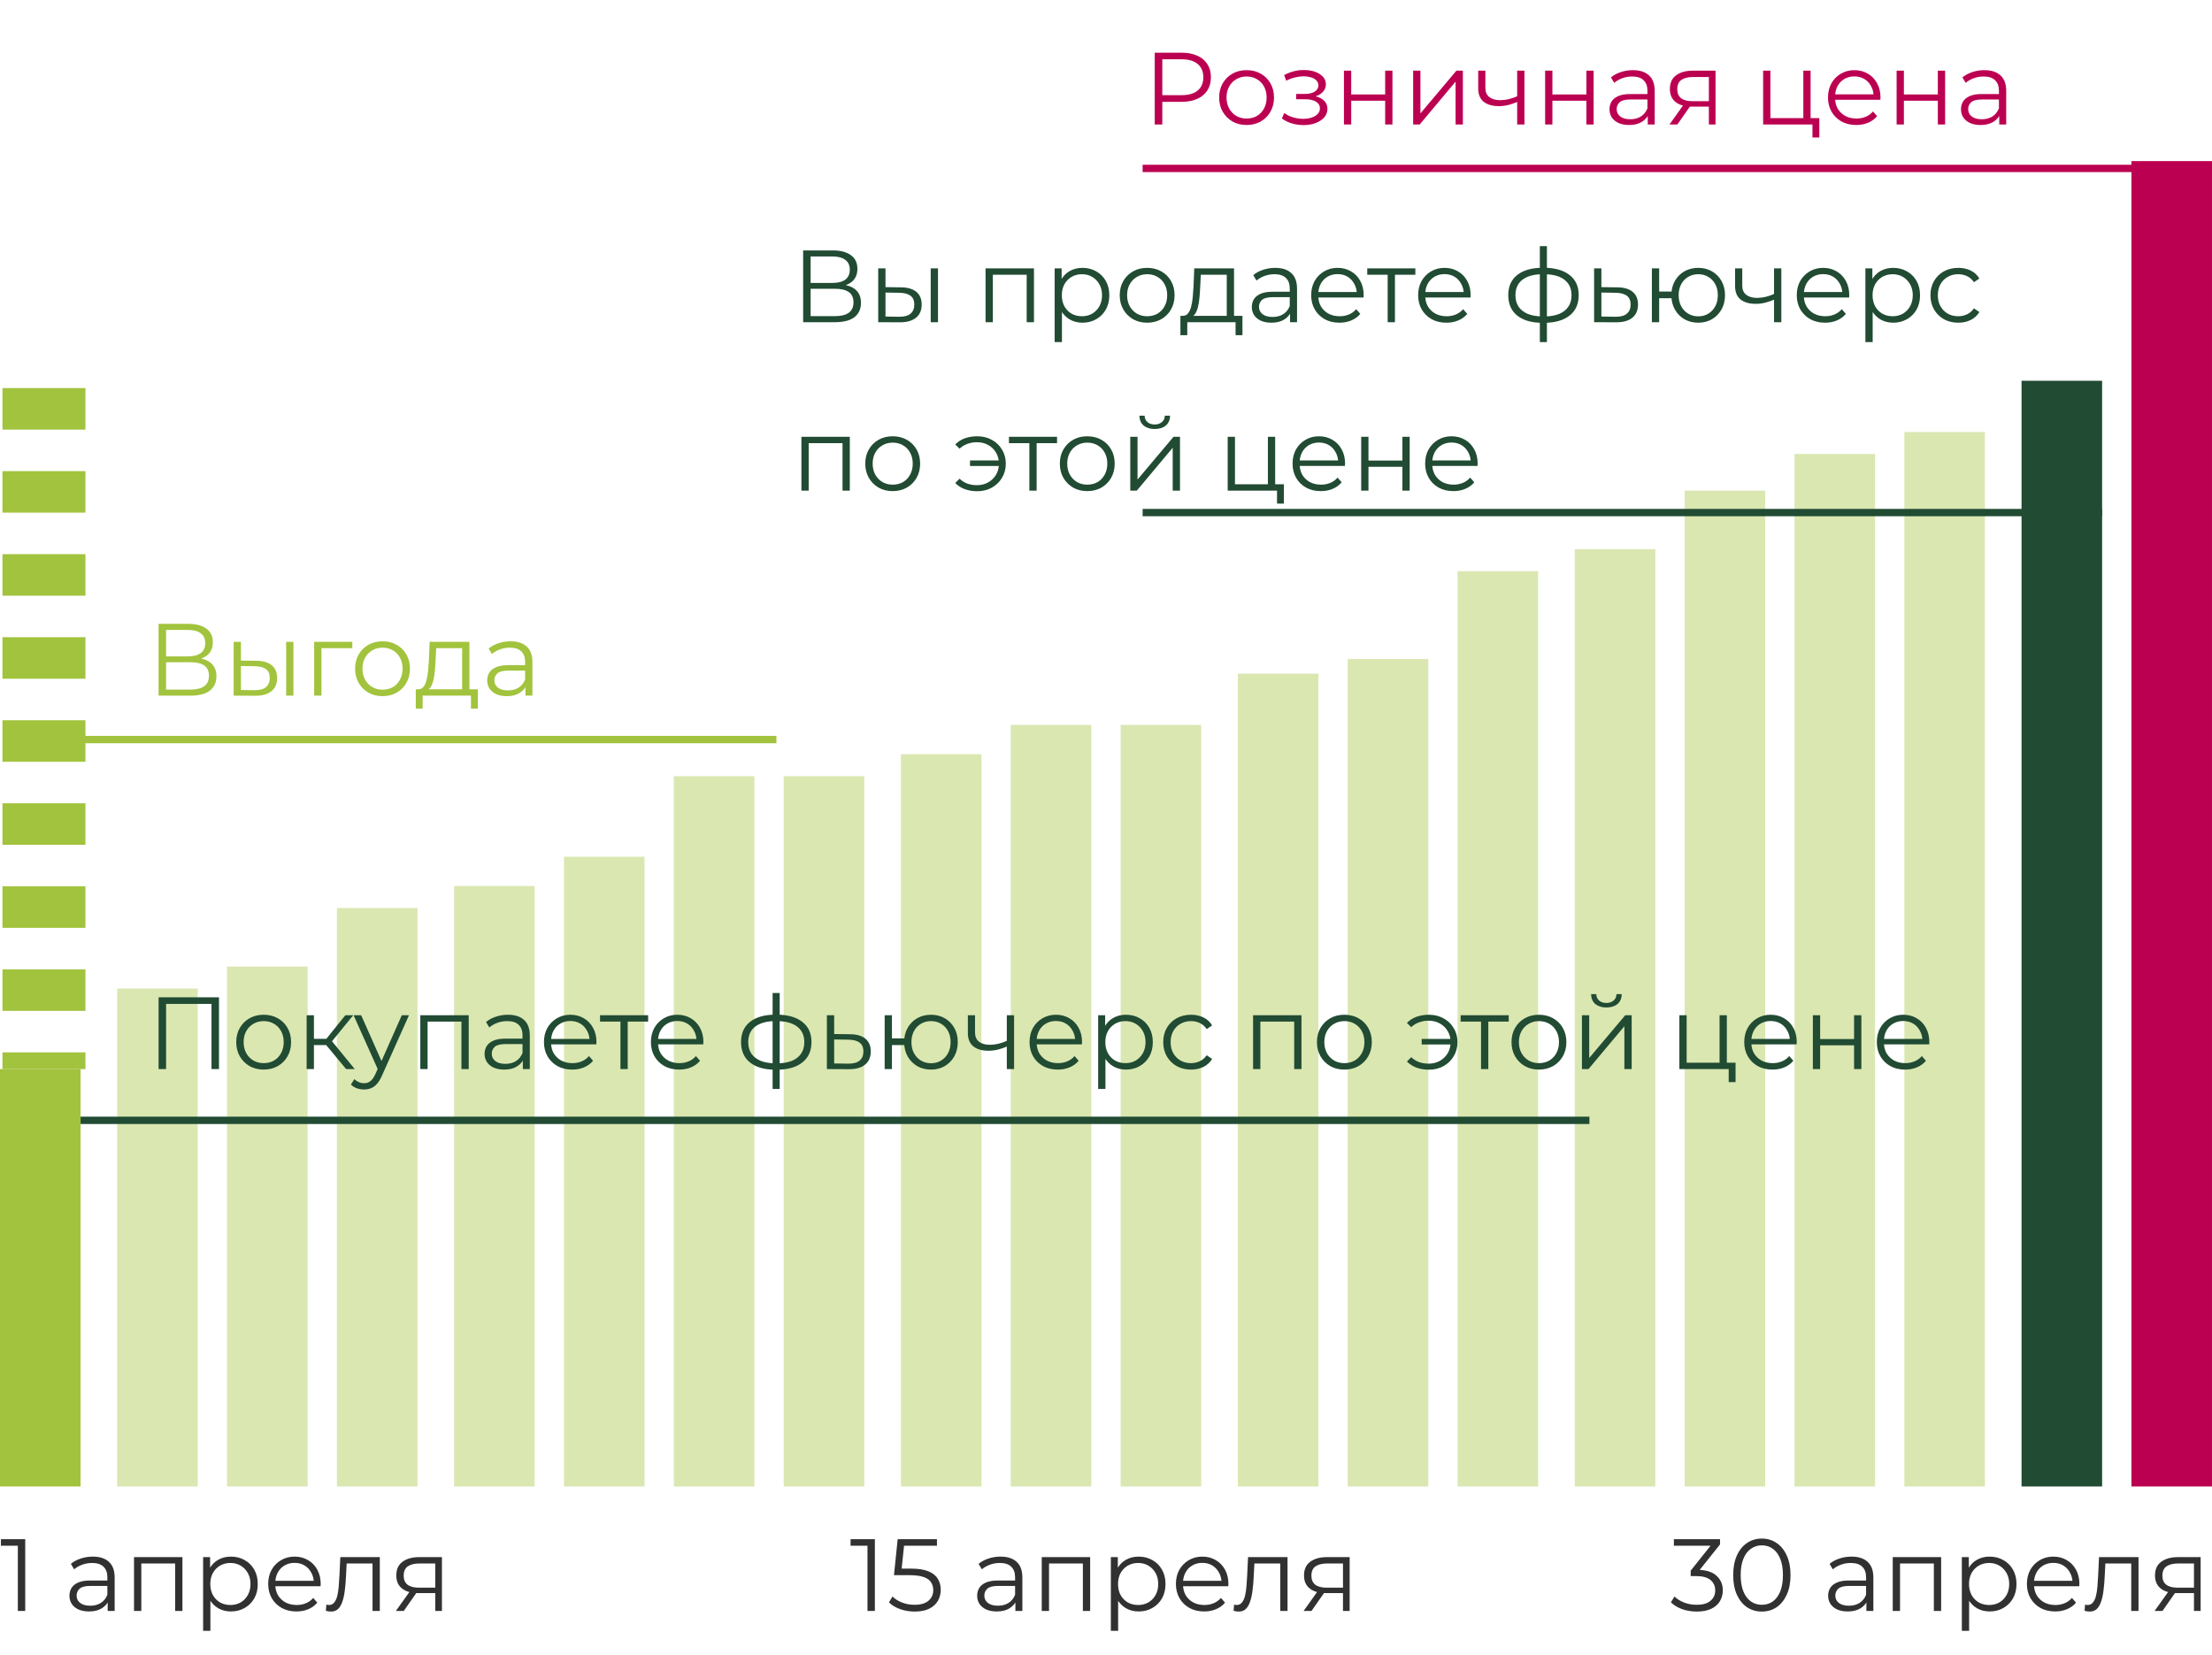 <svg width="302" height="226" viewBox="0 0 302 226" fill="none" xmlns="http://www.w3.org/2000/svg">
<path d="M231.654 220.084C230.945 220.084 230.273 219.972 229.638 219.748C229.013 219.515 228.509 219.207 228.126 218.824L228.616 218.026C228.933 218.353 229.358 218.623 229.89 218.838C230.431 219.053 231.019 219.16 231.654 219.16C232.466 219.16 233.087 218.983 233.516 218.628C233.955 218.273 234.174 217.797 234.174 217.2C234.174 216.603 233.959 216.127 233.53 215.772C233.11 215.417 232.443 215.24 231.528 215.24H230.828V214.498L233.852 210.704L233.992 211.096H228.532V210.2H234.832V210.914L231.808 214.708L231.318 214.386H231.696C232.872 214.386 233.749 214.647 234.328 215.17C234.916 215.693 235.21 216.365 235.21 217.186C235.21 217.737 235.079 218.231 234.818 218.67C234.557 219.109 234.16 219.454 233.628 219.706C233.105 219.958 232.447 220.084 231.654 220.084ZM240.536 220.084C239.78 220.084 239.108 219.888 238.52 219.496C237.932 219.095 237.47 218.525 237.134 217.788C236.798 217.041 236.63 216.145 236.63 215.1C236.63 214.055 236.798 213.163 237.134 212.426C237.47 211.679 237.932 211.11 238.52 210.718C239.108 210.317 239.78 210.116 240.536 210.116C241.292 210.116 241.964 210.317 242.552 210.718C243.14 211.11 243.602 211.679 243.938 212.426C244.284 213.163 244.456 214.055 244.456 215.1C244.456 216.145 244.284 217.041 243.938 217.788C243.602 218.525 243.14 219.095 242.552 219.496C241.964 219.888 241.292 220.084 240.536 220.084ZM240.536 219.16C241.115 219.16 241.619 219.006 242.048 218.698C242.478 218.381 242.814 217.923 243.056 217.326C243.299 216.719 243.42 215.977 243.42 215.1C243.42 214.223 243.299 213.485 243.056 212.888C242.814 212.281 242.478 211.824 242.048 211.516C241.619 211.199 241.115 211.04 240.536 211.04C239.976 211.04 239.477 211.199 239.038 211.516C238.6 211.824 238.259 212.281 238.016 212.888C237.774 213.485 237.652 214.223 237.652 215.1C237.652 215.977 237.774 216.719 238.016 217.326C238.259 217.923 238.6 218.381 239.038 218.698C239.477 219.006 239.976 219.16 240.536 219.16ZM254.814 220V218.376L254.772 218.11V215.394C254.772 214.769 254.595 214.288 254.24 213.952C253.895 213.616 253.377 213.448 252.686 213.448C252.21 213.448 251.757 213.527 251.328 213.686C250.899 213.845 250.535 214.055 250.236 214.316L249.788 213.574C250.161 213.257 250.609 213.014 251.132 212.846C251.655 212.669 252.205 212.58 252.784 212.58C253.736 212.58 254.469 212.818 254.982 213.294C255.505 213.761 255.766 214.475 255.766 215.436V220H254.814ZM252.28 220.07C251.729 220.07 251.249 219.981 250.838 219.804C250.437 219.617 250.129 219.365 249.914 219.048C249.699 218.721 249.592 218.348 249.592 217.928C249.592 217.545 249.681 217.2 249.858 216.892C250.045 216.575 250.343 216.323 250.754 216.136C251.174 215.94 251.734 215.842 252.434 215.842H254.968V216.584H252.462C251.753 216.584 251.258 216.71 250.978 216.962C250.707 217.214 250.572 217.527 250.572 217.9C250.572 218.32 250.735 218.656 251.062 218.908C251.389 219.16 251.846 219.286 252.434 219.286C252.994 219.286 253.475 219.16 253.876 218.908C254.287 218.647 254.585 218.273 254.772 217.788L254.996 218.474C254.809 218.959 254.483 219.347 254.016 219.636C253.559 219.925 252.98 220.07 252.28 220.07ZM258.412 220V212.65H265.02V220H264.026V213.252L264.278 213.518H259.154L259.406 213.252V220H258.412ZM271.64 220.07C271.005 220.07 270.431 219.925 269.918 219.636C269.404 219.337 268.994 218.913 268.686 218.362C268.387 217.802 268.238 217.121 268.238 216.318C268.238 215.515 268.387 214.839 268.686 214.288C268.984 213.728 269.39 213.303 269.904 213.014C270.417 212.725 270.996 212.58 271.64 212.58C272.34 212.58 272.965 212.739 273.516 213.056C274.076 213.364 274.514 213.803 274.832 214.372C275.149 214.932 275.308 215.581 275.308 216.318C275.308 217.065 275.149 217.718 274.832 218.278C274.514 218.838 274.076 219.277 273.516 219.594C272.965 219.911 272.34 220.07 271.64 220.07ZM267.846 222.716V212.65H268.798V214.862L268.7 216.332L268.84 217.816V222.716H267.846ZM271.57 219.188C272.092 219.188 272.559 219.071 272.97 218.838C273.38 218.595 273.707 218.259 273.95 217.83C274.192 217.391 274.314 216.887 274.314 216.318C274.314 215.749 274.192 215.249 273.95 214.82C273.707 214.391 273.38 214.055 272.97 213.812C272.559 213.569 272.092 213.448 271.57 213.448C271.047 213.448 270.576 213.569 270.156 213.812C269.745 214.055 269.418 214.391 269.176 214.82C268.942 215.249 268.826 215.749 268.826 216.318C268.826 216.887 268.942 217.391 269.176 217.83C269.418 218.259 269.745 218.595 270.156 218.838C270.576 219.071 271.047 219.188 271.57 219.188ZM280.593 220.07C279.828 220.07 279.156 219.911 278.577 219.594C277.999 219.267 277.546 218.824 277.219 218.264C276.893 217.695 276.729 217.046 276.729 216.318C276.729 215.59 276.883 214.946 277.191 214.386C277.509 213.826 277.938 213.387 278.479 213.07C279.03 212.743 279.646 212.58 280.327 212.58C281.018 212.58 281.629 212.739 282.161 213.056C282.703 213.364 283.127 213.803 283.435 214.372C283.743 214.932 283.897 215.581 283.897 216.318C283.897 216.365 283.893 216.416 283.883 216.472C283.883 216.519 283.883 216.57 283.883 216.626H277.485V215.884H283.351L282.959 216.178C282.959 215.646 282.843 215.175 282.609 214.764C282.385 214.344 282.077 214.017 281.685 213.784C281.293 213.551 280.841 213.434 280.327 213.434C279.823 213.434 279.371 213.551 278.969 213.784C278.568 214.017 278.255 214.344 278.031 214.764C277.807 215.184 277.695 215.665 277.695 216.206V216.36C277.695 216.92 277.817 217.415 278.059 217.844C278.311 218.264 278.657 218.595 279.095 218.838C279.543 219.071 280.052 219.188 280.621 219.188C281.069 219.188 281.485 219.109 281.867 218.95C282.259 218.791 282.595 218.549 282.875 218.222L283.435 218.866C283.109 219.258 282.698 219.557 282.203 219.762C281.718 219.967 281.181 220.07 280.593 220.07ZM284.603 219.986L284.673 219.132C284.739 219.141 284.799 219.155 284.855 219.174C284.921 219.183 284.977 219.188 285.023 219.188C285.322 219.188 285.56 219.076 285.737 218.852C285.924 218.628 286.064 218.329 286.157 217.956C286.251 217.583 286.316 217.163 286.353 216.696C286.391 216.22 286.423 215.744 286.451 215.268L286.577 212.65H291.967V220H290.973V213.224L291.225 213.518H287.221L287.459 213.21L287.347 215.338C287.319 215.973 287.268 216.579 287.193 217.158C287.128 217.737 287.021 218.245 286.871 218.684C286.731 219.123 286.535 219.468 286.283 219.72C286.031 219.963 285.709 220.084 285.317 220.084C285.205 220.084 285.089 220.075 284.967 220.056C284.855 220.037 284.734 220.014 284.603 219.986ZM299.539 220V217.354L299.721 217.564H297.229C296.286 217.564 295.549 217.359 295.017 216.948C294.485 216.537 294.219 215.94 294.219 215.156C294.219 214.316 294.504 213.691 295.073 213.28C295.642 212.86 296.403 212.65 297.355 212.65H300.449V220H299.539ZM294.163 220L296.179 217.172H297.215L295.241 220H294.163ZM299.539 217.06V213.224L299.721 213.518H297.383C296.702 213.518 296.17 213.649 295.787 213.91C295.414 214.171 295.227 214.596 295.227 215.184C295.227 216.276 295.922 216.822 297.313 216.822H299.721L299.539 217.06Z" fill="#313131"/>
<path d="M118.436 220V210.62L118.884 211.096H116.126V210.2H119.444V220H118.436ZM124.881 220.084C124.181 220.084 123.513 219.972 122.879 219.748C122.244 219.515 121.74 219.207 121.367 218.824L121.857 218.026C122.165 218.353 122.585 218.623 123.117 218.838C123.658 219.053 124.241 219.16 124.867 219.16C125.697 219.16 126.327 218.978 126.757 218.614C127.195 218.241 127.415 217.755 127.415 217.158C127.415 216.738 127.312 216.379 127.107 216.08C126.911 215.772 126.575 215.534 126.099 215.366C125.623 215.198 124.969 215.114 124.139 215.114H122.053L122.557 210.2H127.919V211.096H122.963L123.481 210.606L123.047 214.722L122.529 214.218H124.363C125.352 214.218 126.145 214.339 126.743 214.582C127.34 214.825 127.769 215.165 128.031 215.604C128.301 216.033 128.437 216.537 128.437 217.116C128.437 217.667 128.306 218.171 128.045 218.628C127.783 219.076 127.391 219.431 126.869 219.692C126.346 219.953 125.683 220.084 124.881 220.084ZM138.63 220V218.376L138.588 218.11V215.394C138.588 214.769 138.411 214.288 138.056 213.952C137.711 213.616 137.193 213.448 136.502 213.448C136.026 213.448 135.574 213.527 135.144 213.686C134.715 213.845 134.351 214.055 134.052 214.316L133.604 213.574C133.978 213.257 134.426 213.014 134.948 212.846C135.471 212.669 136.022 212.58 136.6 212.58C137.552 212.58 138.285 212.818 138.798 213.294C139.321 213.761 139.582 214.475 139.582 215.436V220H138.63ZM136.096 220.07C135.546 220.07 135.065 219.981 134.654 219.804C134.253 219.617 133.945 219.365 133.73 219.048C133.516 218.721 133.408 218.348 133.408 217.928C133.408 217.545 133.497 217.2 133.674 216.892C133.861 216.575 134.16 216.323 134.57 216.136C134.99 215.94 135.55 215.842 136.25 215.842H138.784V216.584H136.278C135.569 216.584 135.074 216.71 134.794 216.962C134.524 217.214 134.388 217.527 134.388 217.9C134.388 218.32 134.552 218.656 134.878 218.908C135.205 219.16 135.662 219.286 136.25 219.286C136.81 219.286 137.291 219.16 137.692 218.908C138.103 218.647 138.402 218.273 138.588 217.788L138.812 218.474C138.626 218.959 138.299 219.347 137.832 219.636C137.375 219.925 136.796 220.07 136.096 220.07ZM142.228 220V212.65H148.836V220H147.842V213.252L148.094 213.518H142.97L143.222 213.252V220H142.228ZM155.456 220.07C154.821 220.07 154.247 219.925 153.734 219.636C153.221 219.337 152.81 218.913 152.502 218.362C152.203 217.802 152.054 217.121 152.054 216.318C152.054 215.515 152.203 214.839 152.502 214.288C152.801 213.728 153.207 213.303 153.72 213.014C154.233 212.725 154.812 212.58 155.456 212.58C156.156 212.58 156.781 212.739 157.332 213.056C157.892 213.364 158.331 213.803 158.648 214.372C158.965 214.932 159.124 215.581 159.124 216.318C159.124 217.065 158.965 217.718 158.648 218.278C158.331 218.838 157.892 219.277 157.332 219.594C156.781 219.911 156.156 220.07 155.456 220.07ZM151.662 222.716V212.65H152.614V214.862L152.516 216.332L152.656 217.816V222.716H151.662ZM155.386 219.188C155.909 219.188 156.375 219.071 156.786 218.838C157.197 218.595 157.523 218.259 157.766 217.83C158.009 217.391 158.13 216.887 158.13 216.318C158.13 215.749 158.009 215.249 157.766 214.82C157.523 214.391 157.197 214.055 156.786 213.812C156.375 213.569 155.909 213.448 155.386 213.448C154.863 213.448 154.392 213.569 153.972 213.812C153.561 214.055 153.235 214.391 152.992 214.82C152.759 215.249 152.642 215.749 152.642 216.318C152.642 216.887 152.759 217.391 152.992 217.83C153.235 218.259 153.561 218.595 153.972 218.838C154.392 219.071 154.863 219.188 155.386 219.188ZM164.41 220.07C163.644 220.07 162.972 219.911 162.394 219.594C161.815 219.267 161.362 218.824 161.036 218.264C160.709 217.695 160.546 217.046 160.546 216.318C160.546 215.59 160.7 214.946 161.008 214.386C161.325 213.826 161.754 213.387 162.296 213.07C162.846 212.743 163.462 212.58 164.144 212.58C164.834 212.58 165.446 212.739 165.978 213.056C166.519 213.364 166.944 213.803 167.252 214.372C167.56 214.932 167.714 215.581 167.714 216.318C167.714 216.365 167.709 216.416 167.7 216.472C167.7 216.519 167.7 216.57 167.7 216.626H161.302V215.884H167.168L166.776 216.178C166.776 215.646 166.659 215.175 166.426 214.764C166.202 214.344 165.894 214.017 165.502 213.784C165.11 213.551 164.657 213.434 164.144 213.434C163.64 213.434 163.187 213.551 162.786 213.784C162.384 214.017 162.072 214.344 161.848 214.764C161.624 215.184 161.512 215.665 161.512 216.206V216.36C161.512 216.92 161.633 217.415 161.876 217.844C162.128 218.264 162.473 218.595 162.912 218.838C163.36 219.071 163.868 219.188 164.438 219.188C164.886 219.188 165.301 219.109 165.684 218.95C166.076 218.791 166.412 218.549 166.692 218.222L167.252 218.866C166.925 219.258 166.514 219.557 166.02 219.762C165.534 219.967 164.998 220.07 164.41 220.07ZM168.42 219.986L168.49 219.132C168.555 219.141 168.616 219.155 168.672 219.174C168.737 219.183 168.793 219.188 168.84 219.188C169.138 219.188 169.376 219.076 169.554 218.852C169.74 218.628 169.88 218.329 169.974 217.956C170.067 217.583 170.132 217.163 170.17 216.696C170.207 216.22 170.24 215.744 170.268 215.268L170.394 212.65H175.784V220H174.79V213.224L175.042 213.518H171.038L171.276 213.21L171.164 215.338C171.136 215.973 171.084 216.579 171.01 217.158C170.944 217.737 170.837 218.245 170.688 218.684C170.548 219.123 170.352 219.468 170.1 219.72C169.848 219.963 169.526 220.084 169.134 220.084C169.022 220.084 168.905 220.075 168.784 220.056C168.672 220.037 168.55 220.014 168.42 219.986ZM183.355 220V217.354L183.537 217.564H181.045C180.103 217.564 179.365 217.359 178.833 216.948C178.301 216.537 178.035 215.94 178.035 215.156C178.035 214.316 178.32 213.691 178.889 213.28C179.459 212.86 180.219 212.65 181.171 212.65H184.265V220H183.355ZM177.979 220L179.995 217.172H181.031L179.057 220H177.979ZM183.355 217.06V213.224L183.537 213.518H181.199C180.518 213.518 179.986 213.649 179.603 213.91C179.23 214.171 179.043 214.596 179.043 215.184C179.043 216.276 179.739 216.822 181.129 216.822H183.537L183.355 217.06Z" fill="#313131"/>
<path d="M2.436 220V210.62L2.884 211.096H0.126V210.2H3.444V220H2.436ZM14.701 220V218.376L14.659 218.11V215.394C14.659 214.769 14.481 214.288 14.127 213.952C13.781 213.616 13.263 213.448 12.573 213.448C12.097 213.448 11.644 213.527 11.215 213.686C10.785 213.845 10.421 214.055 10.123 214.316L9.675 213.574C10.048 213.257 10.496 213.014 11.019 212.846C11.541 212.669 12.092 212.58 12.671 212.58C13.623 212.58 14.355 212.818 14.869 213.294C15.391 213.761 15.653 214.475 15.653 215.436V220H14.701ZM12.167 220.07C11.616 220.07 11.135 219.981 10.725 219.804C10.323 219.617 10.015 219.365 9.801 219.048C9.586 218.721 9.479 218.348 9.479 217.928C9.479 217.545 9.567 217.2 9.745 216.892C9.931 216.575 10.23 216.323 10.641 216.136C11.061 215.94 11.621 215.842 12.321 215.842H14.855V216.584H12.349C11.639 216.584 11.145 216.71 10.865 216.962C10.594 217.214 10.459 217.527 10.459 217.9C10.459 218.32 10.622 218.656 10.949 218.908C11.275 219.16 11.733 219.286 12.321 219.286C12.881 219.286 13.361 219.16 13.763 218.908C14.173 218.647 14.472 218.273 14.659 217.788L14.883 218.474C14.696 218.959 14.369 219.347 13.903 219.636C13.445 219.925 12.867 220.07 12.167 220.07ZM18.299 220V212.65H24.907V220H23.913V213.252L24.165 213.518H19.041L19.293 213.252V220H18.299ZM31.526 220.07C30.892 220.07 30.318 219.925 29.804 219.636C29.291 219.337 28.88 218.913 28.572 218.362C28.274 217.802 28.124 217.121 28.124 216.318C28.124 215.515 28.274 214.839 28.572 214.288C28.871 213.728 29.277 213.303 29.79 213.014C30.304 212.725 30.882 212.58 31.526 212.58C32.226 212.58 32.852 212.739 33.402 213.056C33.962 213.364 34.401 213.803 34.718 214.372C35.036 214.932 35.194 215.581 35.194 216.318C35.194 217.065 35.036 217.718 34.718 218.278C34.401 218.838 33.962 219.277 33.402 219.594C32.852 219.911 32.226 220.07 31.526 220.07ZM27.732 222.716V212.65H28.684V214.862L28.586 216.332L28.726 217.816V222.716H27.732ZM31.456 219.188C31.979 219.188 32.446 219.071 32.856 218.838C33.267 218.595 33.594 218.259 33.836 217.83C34.079 217.391 34.2 216.887 34.2 216.318C34.2 215.749 34.079 215.249 33.836 214.82C33.594 214.391 33.267 214.055 32.856 213.812C32.446 213.569 31.979 213.448 31.456 213.448C30.934 213.448 30.462 213.569 30.042 213.812C29.632 214.055 29.305 214.391 29.062 214.82C28.829 215.249 28.712 215.749 28.712 216.318C28.712 216.887 28.829 217.391 29.062 217.83C29.305 218.259 29.632 218.595 30.042 218.838C30.462 219.071 30.934 219.188 31.456 219.188ZM40.48 220.07C39.715 220.07 39.043 219.911 38.464 219.594C37.885 219.267 37.433 218.824 37.106 218.264C36.779 217.695 36.616 217.046 36.616 216.318C36.616 215.59 36.77 214.946 37.078 214.386C37.395 213.826 37.825 213.387 38.366 213.07C38.917 212.743 39.533 212.58 40.214 212.58C40.905 212.58 41.516 212.739 42.048 213.056C42.589 213.364 43.014 213.803 43.322 214.372C43.63 214.932 43.784 215.581 43.784 216.318C43.784 216.365 43.779 216.416 43.77 216.472C43.77 216.519 43.77 216.57 43.77 216.626H37.372V215.884H43.238L42.846 216.178C42.846 215.646 42.729 215.175 42.496 214.764C42.272 214.344 41.964 214.017 41.572 213.784C41.18 213.551 40.727 213.434 40.214 213.434C39.71 213.434 39.257 213.551 38.856 213.784C38.455 214.017 38.142 214.344 37.918 214.764C37.694 215.184 37.582 215.665 37.582 216.206V216.36C37.582 216.92 37.703 217.415 37.946 217.844C38.198 218.264 38.543 218.595 38.982 218.838C39.43 219.071 39.939 219.188 40.508 219.188C40.956 219.188 41.371 219.109 41.754 218.95C42.146 218.791 42.482 218.549 42.762 218.222L43.322 218.866C42.995 219.258 42.585 219.557 42.09 219.762C41.605 219.967 41.068 220.07 40.48 220.07ZM44.49 219.986L44.56 219.132C44.625 219.141 44.686 219.155 44.742 219.174C44.807 219.183 44.863 219.188 44.91 219.188C45.209 219.188 45.447 219.076 45.624 218.852C45.811 218.628 45.951 218.329 46.044 217.956C46.137 217.583 46.203 217.163 46.24 216.696C46.277 216.22 46.31 215.744 46.338 215.268L46.464 212.65H51.854V220H50.86V213.224L51.112 213.518H47.108L47.346 213.21L47.234 215.338C47.206 215.973 47.155 216.579 47.08 217.158C47.015 217.737 46.907 218.245 46.758 218.684C46.618 219.123 46.422 219.468 46.17 219.72C45.918 219.963 45.596 220.084 45.204 220.084C45.092 220.084 44.975 220.075 44.854 220.056C44.742 220.037 44.621 220.014 44.49 219.986ZM59.426 220V217.354L59.608 217.564H57.116C56.173 217.564 55.436 217.359 54.904 216.948C54.372 216.537 54.106 215.94 54.106 215.156C54.106 214.316 54.39 213.691 54.96 213.28C55.529 212.86 56.29 212.65 57.242 212.65H60.336V220H59.426ZM54.05 220L56.066 217.172H57.102L55.128 220H54.05ZM59.426 217.06V213.224L59.608 213.518H57.27C56.588 213.518 56.056 213.649 55.674 213.91C55.3 214.171 55.114 214.596 55.114 215.184C55.114 216.276 55.809 216.822 57.2 216.822H59.608L59.426 217.06Z" fill="#313131"/>
<rect x="301.998" y="203" width="11" height="181" transform="rotate(180 301.998 203)" fill="#BC0051"/>
<rect x="286.998" y="203" width="11" height="151" transform="rotate(180 286.998 203)" fill="#214B33"/>
<rect x="270.998" y="203" width="11" height="144" transform="rotate(180 270.998 203)" fill="#A2C33D" fill-opacity="0.4"/>
<rect x="255.998" y="203" width="11" height="141" transform="rotate(180 255.998 203)" fill="#A2C33D" fill-opacity="0.4"/>
<rect x="240.998" y="203" width="11" height="136" transform="rotate(180 240.998 203)" fill="#A2C33D" fill-opacity="0.4"/>
<rect x="225.998" y="203" width="11" height="128" transform="rotate(180 225.998 203)" fill="#A2C33D" fill-opacity="0.4"/>
<rect x="209.998" y="203" width="11" height="125" transform="rotate(180 209.998 203)" fill="#A2C33D" fill-opacity="0.4"/>
<rect x="194.998" y="203" width="11" height="113" transform="rotate(180 194.998 203)" fill="#A2C33D" fill-opacity="0.4"/>
<rect x="179.998" y="203" width="11" height="111" transform="rotate(180 179.998 203)" fill="#A2C33D" fill-opacity="0.4"/>
<rect x="163.998" y="203" width="11" height="104" transform="rotate(180 163.998 203)" fill="#A2C33D" fill-opacity="0.4"/>
<rect x="148.998" y="203" width="11" height="104" transform="rotate(180 148.998 203)" fill="#A2C33D" fill-opacity="0.4"/>
<rect x="133.998" y="203" width="11" height="100" transform="rotate(180 133.998 203)" fill="#A2C33D" fill-opacity="0.4"/>
<rect x="117.998" y="203" width="11" height="97" transform="rotate(180 117.998 203)" fill="#A2C33D" fill-opacity="0.4"/>
<rect x="102.998" y="203" width="11" height="97" transform="rotate(180 102.998 203)" fill="#A2C33D" fill-opacity="0.4"/>
<rect x="87.998" y="203" width="11" height="86" transform="rotate(180 87.998 203)" fill="#A2C33D" fill-opacity="0.4"/>
<rect x="72.998" y="203" width="11" height="82" transform="rotate(180 72.998 203)" fill="#A2C33D" fill-opacity="0.4"/>
<rect x="56.998" y="203" width="11" height="79" transform="rotate(180 56.998 203)" fill="#A2C33D" fill-opacity="0.4"/>
<rect x="41.998" y="203" width="11" height="71" transform="rotate(180 41.998 203)" fill="#A2C33D" fill-opacity="0.4"/>
<rect x="26.998" y="203" width="11" height="68" transform="rotate(180 26.998 203)" fill="#A2C33D" fill-opacity="0.4"/>
<rect x="11" y="203" width="11" height="57" transform="rotate(180 11 203)" fill="#A2C33D"/>
<path d="M6 53V146" stroke="#A2C33D" stroke-width="11.331" stroke-dasharray="5.67 5.67"/>
<path d="M21.652 146V136.2H29.898V146H28.876V136.816L29.142 137.096H22.408L22.674 136.816V146H21.652ZM35.991 146.07C35.281 146.07 34.642 145.911 34.073 145.594C33.513 145.267 33.069 144.824 32.743 144.264C32.416 143.695 32.253 143.046 32.253 142.318C32.253 141.581 32.416 140.932 32.743 140.372C33.069 139.812 33.513 139.373 34.073 139.056C34.633 138.739 35.272 138.58 35.991 138.58C36.719 138.58 37.363 138.739 37.923 139.056C38.492 139.373 38.935 139.812 39.253 140.372C39.579 140.932 39.743 141.581 39.743 142.318C39.743 143.046 39.579 143.695 39.253 144.264C38.935 144.824 38.492 145.267 37.923 145.594C37.353 145.911 36.709 146.07 35.991 146.07ZM35.991 145.188C36.523 145.188 36.994 145.071 37.405 144.838C37.815 144.595 38.137 144.259 38.371 143.83C38.613 143.391 38.735 142.887 38.735 142.318C38.735 141.739 38.613 141.235 38.371 140.806C38.137 140.377 37.815 140.045 37.405 139.812C36.994 139.569 36.527 139.448 36.005 139.448C35.482 139.448 35.015 139.569 34.605 139.812C34.194 140.045 33.867 140.377 33.625 140.806C33.382 141.235 33.261 141.739 33.261 142.318C33.261 142.887 33.382 143.391 33.625 143.83C33.867 144.259 34.194 144.595 34.605 144.838C35.015 145.071 35.477 145.188 35.991 145.188ZM47.257 146L44.233 142.36L45.059 141.87L48.433 146H47.257ZM41.867 146V138.65H42.861V146H41.867ZM42.553 142.724V141.87H44.919V142.724H42.553ZM45.143 142.43L44.219 142.29L47.145 138.65H48.223L45.143 142.43ZM49.704 148.786C49.359 148.786 49.027 148.73 48.71 148.618C48.402 148.506 48.136 148.338 47.912 148.114L48.374 147.372C48.561 147.549 48.761 147.685 48.976 147.778C49.2 147.881 49.447 147.932 49.718 147.932C50.045 147.932 50.325 147.839 50.558 147.652C50.801 147.475 51.029 147.157 51.244 146.7L51.72 145.622L51.832 145.468L54.856 138.65H55.836L52.154 146.882C51.949 147.358 51.72 147.736 51.468 148.016C51.225 148.296 50.959 148.492 50.67 148.604C50.381 148.725 50.059 148.786 49.704 148.786ZM51.664 146.21L48.276 138.65H49.312L52.308 145.398L51.664 146.21ZM57.385 146V138.65H63.993V146H62.999V139.252L63.251 139.518H58.127L58.379 139.252V146H57.385ZM71.382 146V144.376L71.34 144.11V141.394C71.34 140.769 71.163 140.288 70.808 139.952C70.463 139.616 69.945 139.448 69.254 139.448C68.778 139.448 68.326 139.527 67.896 139.686C67.467 139.845 67.103 140.055 66.804 140.316L66.356 139.574C66.73 139.257 67.178 139.014 67.7 138.846C68.223 138.669 68.774 138.58 69.352 138.58C70.304 138.58 71.037 138.818 71.55 139.294C72.073 139.761 72.334 140.475 72.334 141.436V146H71.382ZM68.848 146.07C68.298 146.07 67.817 145.981 67.406 145.804C67.005 145.617 66.697 145.365 66.482 145.048C66.268 144.721 66.16 144.348 66.16 143.928C66.16 143.545 66.249 143.2 66.426 142.892C66.613 142.575 66.912 142.323 67.322 142.136C67.742 141.94 68.302 141.842 69.002 141.842H71.536V142.584H69.03C68.321 142.584 67.826 142.71 67.546 142.962C67.276 143.214 67.14 143.527 67.14 143.9C67.14 144.32 67.304 144.656 67.63 144.908C67.957 145.16 68.414 145.286 69.002 145.286C69.562 145.286 70.043 145.16 70.444 144.908C70.855 144.647 71.154 144.273 71.34 143.788L71.564 144.474C71.378 144.959 71.051 145.347 70.584 145.636C70.127 145.925 69.548 146.07 68.848 146.07ZM78.13 146.07C77.365 146.07 76.693 145.911 76.114 145.594C75.536 145.267 75.083 144.824 74.756 144.264C74.43 143.695 74.266 143.046 74.266 142.318C74.266 141.59 74.42 140.946 74.728 140.386C75.046 139.826 75.475 139.387 76.016 139.07C76.567 138.743 77.183 138.58 77.864 138.58C78.555 138.58 79.166 138.739 79.698 139.056C80.24 139.364 80.664 139.803 80.972 140.372C81.28 140.932 81.434 141.581 81.434 142.318C81.434 142.365 81.43 142.416 81.42 142.472C81.42 142.519 81.42 142.57 81.42 142.626H75.022V141.884H80.888L80.496 142.178C80.496 141.646 80.38 141.175 80.146 140.764C79.922 140.344 79.614 140.017 79.222 139.784C78.83 139.551 78.378 139.434 77.864 139.434C77.36 139.434 76.908 139.551 76.506 139.784C76.105 140.017 75.792 140.344 75.568 140.764C75.344 141.184 75.232 141.665 75.232 142.206V142.36C75.232 142.92 75.354 143.415 75.596 143.844C75.848 144.264 76.194 144.595 76.632 144.838C77.08 145.071 77.589 145.188 78.158 145.188C78.606 145.188 79.022 145.109 79.404 144.95C79.796 144.791 80.132 144.549 80.412 144.222L80.972 144.866C80.646 145.258 80.235 145.557 79.74 145.762C79.255 145.967 78.718 146.07 78.13 146.07ZM84.707 146V139.252L84.959 139.518H81.921V138.65H88.487V139.518H85.449L85.701 139.252V146H84.707ZM92.732 146.07C91.967 146.07 91.295 145.911 90.716 145.594C90.137 145.267 89.685 144.824 89.358 144.264C89.031 143.695 88.868 143.046 88.868 142.318C88.868 141.59 89.022 140.946 89.33 140.386C89.647 139.826 90.077 139.387 90.618 139.07C91.169 138.743 91.785 138.58 92.466 138.58C93.157 138.58 93.768 138.739 94.3 139.056C94.841 139.364 95.266 139.803 95.574 140.372C95.882 140.932 96.036 141.581 96.036 142.318C96.036 142.365 96.031 142.416 96.022 142.472C96.022 142.519 96.022 142.57 96.022 142.626H89.624V141.884H95.49L95.098 142.178C95.098 141.646 94.981 141.175 94.748 140.764C94.524 140.344 94.216 140.017 93.824 139.784C93.432 139.551 92.979 139.434 92.466 139.434C91.962 139.434 91.509 139.551 91.108 139.784C90.707 140.017 90.394 140.344 90.17 140.764C89.946 141.184 89.834 141.665 89.834 142.206V142.36C89.834 142.92 89.955 143.415 90.198 143.844C90.45 144.264 90.795 144.595 91.234 144.838C91.682 145.071 92.191 145.188 92.76 145.188C93.208 145.188 93.623 145.109 94.006 144.95C94.398 144.791 94.734 144.549 95.014 144.222L95.574 144.866C95.247 145.258 94.837 145.557 94.342 145.762C93.857 145.967 93.32 146.07 92.732 146.07ZM106.03 146.084C106.03 146.084 106.012 146.084 105.974 146.084C105.937 146.084 105.9 146.084 105.862 146.084C105.834 146.084 105.811 146.084 105.792 146.084C104.336 146.075 103.202 145.743 102.39 145.09C101.578 144.437 101.172 143.508 101.172 142.304C101.172 141.119 101.578 140.204 102.39 139.56C103.212 138.907 104.364 138.575 105.848 138.566C105.858 138.566 105.876 138.566 105.904 138.566C105.942 138.566 105.974 138.566 106.002 138.566C106.03 138.566 106.049 138.566 106.058 138.566C107.552 138.575 108.714 138.907 109.544 139.56C110.375 140.204 110.79 141.119 110.79 142.304C110.79 143.517 110.37 144.451 109.53 145.104C108.7 145.757 107.533 146.084 106.03 146.084ZM106.016 145.216C106.847 145.216 107.542 145.104 108.102 144.88C108.662 144.647 109.087 144.315 109.376 143.886C109.666 143.457 109.81 142.929 109.81 142.304C109.81 141.697 109.666 141.184 109.376 140.764C109.087 140.335 108.662 140.008 108.102 139.784C107.542 139.56 106.847 139.448 106.016 139.448C106.007 139.448 105.979 139.448 105.932 139.448C105.895 139.448 105.872 139.448 105.862 139.448C105.05 139.448 104.369 139.565 103.818 139.798C103.268 140.022 102.852 140.344 102.572 140.764C102.292 141.184 102.152 141.697 102.152 142.304C102.152 142.92 102.292 143.443 102.572 143.872C102.862 144.301 103.282 144.633 103.832 144.866C104.383 145.09 105.06 145.207 105.862 145.216C105.881 145.216 105.909 145.216 105.946 145.216C105.984 145.216 106.007 145.216 106.016 145.216ZM105.484 148.716V135.612H106.45V148.716H105.484ZM116.057 141.24C116.981 141.249 117.681 141.455 118.157 141.856C118.642 142.257 118.885 142.836 118.885 143.592C118.885 144.376 118.623 144.978 118.101 145.398C117.587 145.818 116.841 146.023 115.861 146.014L112.893 146V138.65H113.887V141.212L116.057 141.24ZM115.805 145.258C116.486 145.267 116.999 145.132 117.345 144.852C117.699 144.563 117.877 144.143 117.877 143.592C117.877 143.041 117.704 142.64 117.359 142.388C117.013 142.127 116.495 141.991 115.805 141.982L113.887 141.954V145.23L115.805 145.258ZM120.781 146V138.65H121.775V141.814H124.015V142.724H121.775V146H120.781ZM127.109 146.07C126.409 146.07 125.779 145.911 125.219 145.594C124.669 145.267 124.235 144.824 123.917 144.264C123.6 143.695 123.441 143.046 123.441 142.318C123.441 141.581 123.6 140.932 123.917 140.372C124.235 139.812 124.669 139.373 125.219 139.056C125.779 138.739 126.409 138.58 127.109 138.58C127.809 138.58 128.435 138.739 128.985 139.056C129.536 139.373 129.97 139.812 130.287 140.372C130.605 140.932 130.763 141.581 130.763 142.318C130.763 143.046 130.605 143.695 130.287 144.264C129.97 144.824 129.536 145.267 128.985 145.594C128.435 145.911 127.809 146.07 127.109 146.07ZM127.109 145.202C127.623 145.202 128.08 145.081 128.481 144.838C128.883 144.595 129.2 144.259 129.433 143.83C129.667 143.391 129.783 142.887 129.783 142.318C129.783 141.739 129.667 141.235 129.433 140.806C129.2 140.377 128.883 140.045 128.481 139.812C128.08 139.569 127.623 139.448 127.109 139.448C126.605 139.448 126.148 139.569 125.737 139.812C125.336 140.045 125.019 140.377 124.785 140.806C124.552 141.235 124.435 141.739 124.435 142.318C124.435 142.887 124.552 143.391 124.785 143.83C125.019 144.259 125.336 144.595 125.737 144.838C126.148 145.081 126.605 145.202 127.109 145.202ZM137.542 142.892C137.113 143.079 136.679 143.228 136.24 143.34C135.811 143.443 135.382 143.494 134.952 143.494C134.084 143.494 133.398 143.298 132.894 142.906C132.39 142.505 132.138 141.889 132.138 141.058V138.65H133.118V141.002C133.118 141.562 133.3 141.982 133.664 142.262C134.028 142.542 134.518 142.682 135.134 142.682C135.508 142.682 135.9 142.635 136.31 142.542C136.721 142.439 137.136 142.295 137.556 142.108L137.542 142.892ZM137.458 146V138.65H138.452V146H137.458ZM144.425 146.07C143.66 146.07 142.988 145.911 142.409 145.594C141.831 145.267 141.378 144.824 141.051 144.264C140.725 143.695 140.561 143.046 140.561 142.318C140.561 141.59 140.715 140.946 141.023 140.386C141.341 139.826 141.77 139.387 142.311 139.07C142.862 138.743 143.478 138.58 144.159 138.58C144.85 138.58 145.461 138.739 145.993 139.056C146.535 139.364 146.959 139.803 147.267 140.372C147.575 140.932 147.729 141.581 147.729 142.318C147.729 142.365 147.725 142.416 147.715 142.472C147.715 142.519 147.715 142.57 147.715 142.626H141.317V141.884H147.183L146.791 142.178C146.791 141.646 146.675 141.175 146.441 140.764C146.217 140.344 145.909 140.017 145.517 139.784C145.125 139.551 144.673 139.434 144.159 139.434C143.655 139.434 143.203 139.551 142.801 139.784C142.4 140.017 142.087 140.344 141.863 140.764C141.639 141.184 141.527 141.665 141.527 142.206V142.36C141.527 142.92 141.649 143.415 141.891 143.844C142.143 144.264 142.489 144.595 142.927 144.838C143.375 145.071 143.884 145.188 144.453 145.188C144.901 145.188 145.317 145.109 145.699 144.95C146.091 144.791 146.427 144.549 146.707 144.222L147.267 144.866C146.941 145.258 146.53 145.557 146.035 145.762C145.55 145.967 145.013 146.07 144.425 146.07ZM153.724 146.07C153.089 146.07 152.515 145.925 152.002 145.636C151.488 145.337 151.078 144.913 150.77 144.362C150.471 143.802 150.322 143.121 150.322 142.318C150.322 141.515 150.471 140.839 150.77 140.288C151.068 139.728 151.474 139.303 151.988 139.014C152.501 138.725 153.08 138.58 153.724 138.58C154.424 138.58 155.049 138.739 155.6 139.056C156.16 139.364 156.598 139.803 156.916 140.372C157.233 140.932 157.392 141.581 157.392 142.318C157.392 143.065 157.233 143.718 156.916 144.278C156.598 144.838 156.16 145.277 155.6 145.594C155.049 145.911 154.424 146.07 153.724 146.07ZM149.93 148.716V138.65H150.882V140.862L150.784 142.332L150.924 143.816V148.716H149.93ZM153.654 145.188C154.176 145.188 154.643 145.071 155.054 144.838C155.464 144.595 155.791 144.259 156.034 143.83C156.276 143.391 156.398 142.887 156.398 142.318C156.398 141.749 156.276 141.249 156.034 140.82C155.791 140.391 155.464 140.055 155.054 139.812C154.643 139.569 154.176 139.448 153.654 139.448C153.131 139.448 152.66 139.569 152.24 139.812C151.829 140.055 151.502 140.391 151.26 140.82C151.026 141.249 150.91 141.749 150.91 142.318C150.91 142.887 151.026 143.391 151.26 143.83C151.502 144.259 151.829 144.595 152.24 144.838C152.66 145.071 153.131 145.188 153.654 145.188ZM162.607 146.07C161.879 146.07 161.226 145.911 160.647 145.594C160.078 145.267 159.63 144.824 159.303 144.264C158.977 143.695 158.813 143.046 158.813 142.318C158.813 141.581 158.977 140.932 159.303 140.372C159.63 139.812 160.078 139.373 160.647 139.056C161.226 138.739 161.879 138.58 162.607 138.58C163.233 138.58 163.797 138.701 164.301 138.944C164.805 139.187 165.202 139.551 165.491 140.036L164.749 140.54C164.497 140.167 164.185 139.891 163.811 139.714C163.438 139.537 163.032 139.448 162.593 139.448C162.071 139.448 161.599 139.569 161.179 139.812C160.759 140.045 160.428 140.377 160.185 140.806C159.943 141.235 159.821 141.739 159.821 142.318C159.821 142.897 159.943 143.401 160.185 143.83C160.428 144.259 160.759 144.595 161.179 144.838C161.599 145.071 162.071 145.188 162.593 145.188C163.032 145.188 163.438 145.099 163.811 144.922C164.185 144.745 164.497 144.474 164.749 144.11L165.491 144.614C165.202 145.09 164.805 145.454 164.301 145.706C163.797 145.949 163.233 146.07 162.607 146.07ZM171.08 146V138.65H177.688V146H176.694V139.252L176.946 139.518H171.822L172.074 139.252V146H171.08ZM183.538 146.07C182.828 146.07 182.189 145.911 181.62 145.594C181.06 145.267 180.616 144.824 180.29 144.264C179.963 143.695 179.8 143.046 179.8 142.318C179.8 141.581 179.963 140.932 180.29 140.372C180.616 139.812 181.06 139.373 181.62 139.056C182.18 138.739 182.819 138.58 183.538 138.58C184.266 138.58 184.91 138.739 185.47 139.056C186.039 139.373 186.482 139.812 186.8 140.372C187.126 140.932 187.29 141.581 187.29 142.318C187.29 143.046 187.126 143.695 186.8 144.264C186.482 144.824 186.039 145.267 185.47 145.594C184.9 145.911 184.256 146.07 183.538 146.07ZM183.538 145.188C184.07 145.188 184.541 145.071 184.952 144.838C185.362 144.595 185.684 144.259 185.918 143.83C186.16 143.391 186.282 142.887 186.282 142.318C186.282 141.739 186.16 141.235 185.918 140.806C185.684 140.377 185.362 140.045 184.952 139.812C184.541 139.569 184.074 139.448 183.552 139.448C183.029 139.448 182.562 139.569 182.152 139.812C181.741 140.045 181.414 140.377 181.172 140.806C180.929 141.235 180.808 141.739 180.808 142.318C180.808 142.887 180.929 143.391 181.172 143.83C181.414 144.259 181.741 144.595 182.152 144.838C182.562 145.071 183.024 145.188 183.538 145.188ZM194.1 142.64V141.884H198.37V142.64H194.1ZM195.08 138.58C195.827 138.58 196.494 138.743 197.082 139.07C197.67 139.387 198.132 139.831 198.468 140.4C198.813 140.96 198.986 141.599 198.986 142.318C198.986 143.037 198.813 143.681 198.468 144.25C198.132 144.819 197.67 145.267 197.082 145.594C196.494 145.921 195.827 146.084 195.08 146.084C194.473 146.084 193.909 145.991 193.386 145.804C192.873 145.608 192.439 145.328 192.084 144.964L192.672 144.376C192.989 144.675 193.349 144.899 193.75 145.048C194.151 145.188 194.581 145.258 195.038 145.258C195.617 145.258 196.13 145.132 196.578 144.88C197.035 144.619 197.395 144.269 197.656 143.83C197.917 143.382 198.048 142.878 198.048 142.318C198.048 141.758 197.917 141.259 197.656 140.82C197.395 140.372 197.035 140.022 196.578 139.77C196.13 139.518 195.617 139.392 195.038 139.392C194.581 139.392 194.151 139.467 193.75 139.616C193.349 139.756 192.989 139.975 192.672 140.274L192.084 139.7C192.439 139.327 192.873 139.047 193.386 138.86C193.909 138.673 194.473 138.58 195.08 138.58ZM202.203 146V139.252L202.455 139.518H199.417V138.65H205.983V139.518H202.945L203.197 139.252V146H202.203ZM210.102 146.07C209.393 146.07 208.753 145.911 208.184 145.594C207.624 145.267 207.181 144.824 206.854 144.264C206.527 143.695 206.364 143.046 206.364 142.318C206.364 141.581 206.527 140.932 206.854 140.372C207.181 139.812 207.624 139.373 208.184 139.056C208.744 138.739 209.383 138.58 210.102 138.58C210.83 138.58 211.474 138.739 212.034 139.056C212.603 139.373 213.047 139.812 213.364 140.372C213.691 140.932 213.854 141.581 213.854 142.318C213.854 143.046 213.691 143.695 213.364 144.264C213.047 144.824 212.603 145.267 212.034 145.594C211.465 145.911 210.821 146.07 210.102 146.07ZM210.102 145.188C210.634 145.188 211.105 145.071 211.516 144.838C211.927 144.595 212.249 144.259 212.482 143.83C212.725 143.391 212.846 142.887 212.846 142.318C212.846 141.739 212.725 141.235 212.482 140.806C212.249 140.377 211.927 140.045 211.516 139.812C211.105 139.569 210.639 139.448 210.116 139.448C209.593 139.448 209.127 139.569 208.716 139.812C208.305 140.045 207.979 140.377 207.736 140.806C207.493 141.235 207.372 141.739 207.372 142.318C207.372 142.887 207.493 143.391 207.736 143.83C207.979 144.259 208.305 144.595 208.716 144.838C209.127 145.071 209.589 145.188 210.102 145.188ZM215.978 146V138.65H216.972V144.488L221.886 138.65H222.768V146H221.774V140.148L216.874 146H215.978ZM219.31 137.586C218.694 137.586 218.195 137.432 217.812 137.124C217.439 136.807 217.243 136.354 217.224 135.766H217.938C217.948 136.139 218.078 136.433 218.33 136.648C218.582 136.863 218.909 136.97 219.31 136.97C219.712 136.97 220.038 136.863 220.29 136.648C220.552 136.433 220.687 136.139 220.696 135.766H221.41C221.401 136.354 221.205 136.807 220.822 137.124C220.44 137.432 219.936 137.586 219.31 137.586ZM229.281 146V138.65H230.275V145.132H234.769V138.65H235.763V146H229.281ZM236.015 147.778V145.916L236.267 146H234.769V145.132H236.953V147.778H236.015ZM242.002 146.07C241.236 146.07 240.564 145.911 239.986 145.594C239.407 145.267 238.954 144.824 238.628 144.264C238.301 143.695 238.138 143.046 238.138 142.318C238.138 141.59 238.292 140.946 238.6 140.386C238.917 139.826 239.346 139.387 239.888 139.07C240.438 138.743 241.054 138.58 241.736 138.58C242.426 138.58 243.038 138.739 243.57 139.056C244.111 139.364 244.536 139.803 244.844 140.372C245.152 140.932 245.306 141.581 245.306 142.318C245.306 142.365 245.301 142.416 245.292 142.472C245.292 142.519 245.292 142.57 245.292 142.626H238.894V141.884H244.76L244.368 142.178C244.368 141.646 244.251 141.175 244.018 140.764C243.794 140.344 243.486 140.017 243.094 139.784C242.702 139.551 242.249 139.434 241.736 139.434C241.232 139.434 240.779 139.551 240.378 139.784C239.976 140.017 239.664 140.344 239.44 140.764C239.216 141.184 239.104 141.665 239.104 142.206V142.36C239.104 142.92 239.225 143.415 239.468 143.844C239.72 144.264 240.065 144.595 240.504 144.838C240.952 145.071 241.46 145.188 242.03 145.188C242.478 145.188 242.893 145.109 243.276 144.95C243.668 144.791 244.004 144.549 244.284 144.222L244.844 144.866C244.517 145.258 244.106 145.557 243.612 145.762C243.126 145.967 242.59 146.07 242.002 146.07ZM247.506 146V138.65H248.5V141.898H253.134V138.65H254.128V146H253.134V142.752H248.5V146H247.506ZM260.103 146.07C259.338 146.07 258.666 145.911 258.087 145.594C257.508 145.267 257.056 144.824 256.729 144.264C256.402 143.695 256.239 143.046 256.239 142.318C256.239 141.59 256.393 140.946 256.701 140.386C257.018 139.826 257.448 139.387 257.989 139.07C258.54 138.743 259.156 138.58 259.837 138.58C260.528 138.58 261.139 138.739 261.671 139.056C262.212 139.364 262.637 139.803 262.945 140.372C263.253 140.932 263.407 141.581 263.407 142.318C263.407 142.365 263.402 142.416 263.393 142.472C263.393 142.519 263.393 142.57 263.393 142.626H256.995V141.884H262.861L262.469 142.178C262.469 141.646 262.352 141.175 262.119 140.764C261.895 140.344 261.587 140.017 261.195 139.784C260.803 139.551 260.35 139.434 259.837 139.434C259.333 139.434 258.88 139.551 258.479 139.784C258.078 140.017 257.765 140.344 257.541 140.764C257.317 141.184 257.205 141.665 257.205 142.206V142.36C257.205 142.92 257.326 143.415 257.569 143.844C257.821 144.264 258.166 144.595 258.605 144.838C259.053 145.071 259.562 145.188 260.131 145.188C260.579 145.188 260.994 145.109 261.377 144.95C261.769 144.791 262.105 144.549 262.385 144.222L262.945 144.866C262.618 145.258 262.208 145.557 261.713 145.762C261.228 145.967 260.691 146.07 260.103 146.07Z" fill="#214B33"/>
<path d="M11 153L217 153" stroke="#214B33"/>
<path d="M21.652 95V85.2H25.726C26.762 85.2 27.574 85.415 28.162 85.844C28.759 86.264 29.058 86.885 29.058 87.706C29.058 88.518 28.773 89.134 28.204 89.554C27.635 89.965 26.888 90.17 25.964 90.17L26.202 89.82C27.294 89.82 28.125 90.035 28.694 90.464C29.263 90.893 29.548 91.523 29.548 92.354C29.548 93.194 29.249 93.847 28.652 94.314C28.064 94.771 27.177 95 25.992 95H21.652ZM22.674 94.174H25.992C26.823 94.174 27.453 94.02 27.882 93.712C28.311 93.404 28.526 92.928 28.526 92.284C28.526 91.649 28.311 91.183 27.882 90.884C27.453 90.585 26.823 90.436 25.992 90.436H22.674V94.174ZM22.674 89.638H25.67C26.426 89.638 27.005 89.489 27.406 89.19C27.817 88.882 28.022 88.429 28.022 87.832C28.022 87.235 27.817 86.787 27.406 86.488C27.005 86.18 26.426 86.026 25.67 86.026H22.674V89.638ZM39.068 95V87.65H40.062V95H39.068ZM34.994 90.24C35.918 90.249 36.623 90.455 37.108 90.856C37.594 91.257 37.836 91.836 37.836 92.592C37.836 93.376 37.575 93.978 37.052 94.398C36.53 94.818 35.783 95.023 34.812 95.014L31.9 95V87.65H32.894V90.212L34.994 90.24ZM34.742 94.258C35.433 94.267 35.951 94.132 36.296 93.852C36.651 93.563 36.828 93.143 36.828 92.592C36.828 92.041 36.656 91.64 36.31 91.388C35.965 91.127 35.442 90.991 34.742 90.982L32.894 90.954V94.23L34.742 94.258ZM42.892 95V87.65H48.1V88.518H43.635L43.886 88.266V95H42.892ZM52.219 95.07C51.51 95.07 50.871 94.911 50.301 94.594C49.741 94.267 49.298 93.824 48.971 93.264C48.645 92.695 48.481 92.046 48.481 91.318C48.481 90.581 48.645 89.932 48.971 89.372C49.298 88.812 49.741 88.373 50.301 88.056C50.861 87.739 51.501 87.58 52.219 87.58C52.947 87.58 53.591 87.739 54.151 88.056C54.721 88.373 55.164 88.812 55.481 89.372C55.808 89.932 55.971 90.581 55.971 91.318C55.971 92.046 55.808 92.695 55.481 93.264C55.164 93.824 54.721 94.267 54.151 94.594C53.582 94.911 52.938 95.07 52.219 95.07ZM52.219 94.188C52.751 94.188 53.223 94.071 53.633 93.838C54.044 93.595 54.366 93.259 54.599 92.83C54.842 92.391 54.963 91.887 54.963 91.318C54.963 90.739 54.842 90.235 54.599 89.806C54.366 89.377 54.044 89.045 53.633 88.812C53.223 88.569 52.756 88.448 52.233 88.448C51.711 88.448 51.244 88.569 50.833 88.812C50.423 89.045 50.096 89.377 49.853 89.806C49.611 90.235 49.489 90.739 49.489 91.318C49.489 91.887 49.611 92.391 49.853 92.83C50.096 93.259 50.423 93.595 50.833 93.838C51.244 94.071 51.706 94.188 52.219 94.188ZM63.095 94.524V88.518H59.553L59.469 90.156C59.45 90.651 59.417 91.136 59.371 91.612C59.333 92.088 59.263 92.527 59.161 92.928C59.067 93.32 58.932 93.642 58.755 93.894C58.577 94.137 58.349 94.277 58.069 94.314L57.075 94.132C57.364 94.141 57.602 94.039 57.789 93.824C57.975 93.6 58.12 93.297 58.223 92.914C58.325 92.531 58.4 92.097 58.447 91.612C58.493 91.117 58.531 90.613 58.559 90.1L58.657 87.65H64.089V94.524H63.095ZM56.767 96.778V94.132H65.237V96.778H64.299V95H57.705V96.778H56.767ZM71.738 95V93.376L71.696 93.11V90.394C71.696 89.769 71.518 89.288 71.164 88.952C70.818 88.616 70.3 88.448 69.61 88.448C69.134 88.448 68.681 88.527 68.252 88.686C67.822 88.845 67.458 89.055 67.16 89.316L66.712 88.574C67.085 88.257 67.533 88.014 68.056 87.846C68.578 87.669 69.129 87.58 69.708 87.58C70.66 87.58 71.392 87.818 71.906 88.294C72.428 88.761 72.69 89.475 72.69 90.436V95H71.738ZM69.204 95.07C68.653 95.07 68.172 94.981 67.762 94.804C67.36 94.617 67.052 94.365 66.838 94.048C66.623 93.721 66.516 93.348 66.516 92.928C66.516 92.545 66.604 92.2 66.782 91.892C66.968 91.575 67.267 91.323 67.678 91.136C68.098 90.94 68.658 90.842 69.358 90.842H71.892V91.584H69.386C68.676 91.584 68.182 91.71 67.902 91.962C67.631 92.214 67.496 92.527 67.496 92.9C67.496 93.32 67.659 93.656 67.986 93.908C68.312 94.16 68.77 94.286 69.358 94.286C69.918 94.286 70.398 94.16 70.8 93.908C71.21 93.647 71.509 93.273 71.696 92.788L71.92 93.474C71.733 93.959 71.406 94.347 70.94 94.636C70.482 94.925 69.904 95.07 69.204 95.07Z" fill="#A2C33D"/>
<path d="M106 101L1 101" stroke="#A2C33D"/>
<path d="M109.652 44V34.2H113.726C114.762 34.2 115.574 34.415 116.162 34.844C116.759 35.264 117.058 35.885 117.058 36.706C117.058 37.518 116.773 38.134 116.204 38.554C115.635 38.965 114.888 39.17 113.964 39.17L114.202 38.82C115.294 38.82 116.125 39.035 116.694 39.464C117.263 39.893 117.548 40.523 117.548 41.354C117.548 42.194 117.249 42.847 116.652 43.314C116.064 43.771 115.177 44 113.992 44H109.652ZM110.674 43.174H113.992C114.823 43.174 115.453 43.02 115.882 42.712C116.311 42.404 116.526 41.928 116.526 41.284C116.526 40.649 116.311 40.183 115.882 39.884C115.453 39.585 114.823 39.436 113.992 39.436H110.674V43.174ZM110.674 38.638H113.67C114.426 38.638 115.005 38.489 115.406 38.19C115.817 37.882 116.022 37.429 116.022 36.832C116.022 36.235 115.817 35.787 115.406 35.488C115.005 35.18 114.426 35.026 113.67 35.026H110.674V38.638ZM127.068 44V36.65H128.062V44H127.068ZM122.994 39.24C123.918 39.249 124.623 39.455 125.108 39.856C125.594 40.257 125.836 40.836 125.836 41.592C125.836 42.376 125.575 42.978 125.052 43.398C124.53 43.818 123.783 44.023 122.812 44.014L119.9 44V36.65H120.894V39.212L122.994 39.24ZM122.742 43.258C123.433 43.267 123.951 43.132 124.296 42.852C124.651 42.563 124.828 42.143 124.828 41.592C124.828 41.041 124.656 40.64 124.31 40.388C123.965 40.127 123.442 39.991 122.742 39.982L120.894 39.954V43.23L122.742 43.258ZM134.557 44V36.65H141.165V44H140.171V37.252L140.423 37.518H135.299L135.551 37.252V44H134.557ZM147.784 44.07C147.15 44.07 146.576 43.925 146.062 43.636C145.549 43.337 145.138 42.913 144.83 42.362C144.532 41.802 144.382 41.121 144.382 40.318C144.382 39.515 144.532 38.839 144.83 38.288C145.129 37.728 145.535 37.303 146.048 37.014C146.562 36.725 147.14 36.58 147.784 36.58C148.484 36.58 149.11 36.739 149.66 37.056C150.22 37.364 150.659 37.803 150.976 38.372C151.294 38.932 151.452 39.581 151.452 40.318C151.452 41.065 151.294 41.718 150.976 42.278C150.659 42.838 150.22 43.277 149.66 43.594C149.11 43.911 148.484 44.07 147.784 44.07ZM143.99 46.716V36.65H144.942V38.862L144.844 40.332L144.984 41.816V46.716H143.99ZM147.714 43.188C148.237 43.188 148.704 43.071 149.114 42.838C149.525 42.595 149.852 42.259 150.094 41.83C150.337 41.391 150.458 40.887 150.458 40.318C150.458 39.749 150.337 39.249 150.094 38.82C149.852 38.391 149.525 38.055 149.114 37.812C148.704 37.569 148.237 37.448 147.714 37.448C147.192 37.448 146.72 37.569 146.3 37.812C145.89 38.055 145.563 38.391 145.32 38.82C145.087 39.249 144.97 39.749 144.97 40.318C144.97 40.887 145.087 41.391 145.32 41.83C145.563 42.259 145.89 42.595 146.3 42.838C146.72 43.071 147.192 43.188 147.714 43.188ZM156.612 44.07C155.902 44.07 155.263 43.911 154.694 43.594C154.134 43.267 153.69 42.824 153.364 42.264C153.037 41.695 152.874 41.046 152.874 40.318C152.874 39.581 153.037 38.932 153.364 38.372C153.69 37.812 154.134 37.373 154.694 37.056C155.254 36.739 155.893 36.58 156.612 36.58C157.34 36.58 157.984 36.739 158.544 37.056C159.113 37.373 159.556 37.812 159.874 38.372C160.2 38.932 160.364 39.581 160.364 40.318C160.364 41.046 160.2 41.695 159.874 42.264C159.556 42.824 159.113 43.267 158.544 43.594C157.974 43.911 157.33 44.07 156.612 44.07ZM156.612 43.188C157.144 43.188 157.615 43.071 158.026 42.838C158.436 42.595 158.758 42.259 158.992 41.83C159.234 41.391 159.356 40.887 159.356 40.318C159.356 39.739 159.234 39.235 158.992 38.806C158.758 38.377 158.436 38.045 158.026 37.812C157.615 37.569 157.148 37.448 156.626 37.448C156.103 37.448 155.636 37.569 155.226 37.812C154.815 38.045 154.488 38.377 154.246 38.806C154.003 39.235 153.882 39.739 153.882 40.318C153.882 40.887 154.003 41.391 154.246 41.83C154.488 42.259 154.815 42.595 155.226 42.838C155.636 43.071 156.098 43.188 156.612 43.188ZM167.487 43.524V37.518H163.945L163.861 39.156C163.843 39.651 163.81 40.136 163.763 40.612C163.726 41.088 163.656 41.527 163.553 41.928C163.46 42.32 163.325 42.642 163.147 42.894C162.97 43.137 162.741 43.277 162.461 43.314L161.467 43.132C161.757 43.141 161.995 43.039 162.181 42.824C162.368 42.6 162.513 42.297 162.615 41.914C162.718 41.531 162.793 41.097 162.839 40.612C162.886 40.117 162.923 39.613 162.951 39.1L163.049 36.65H168.481V43.524H167.487ZM161.159 45.778V43.132H169.629V45.778H168.691V44H162.097V45.778H161.159ZM176.13 44V42.376L176.088 42.11V39.394C176.088 38.769 175.911 38.288 175.556 37.952C175.211 37.616 174.693 37.448 174.002 37.448C173.526 37.448 173.074 37.527 172.644 37.686C172.215 37.845 171.851 38.055 171.552 38.316L171.104 37.574C171.478 37.257 171.926 37.014 172.448 36.846C172.971 36.669 173.522 36.58 174.1 36.58C175.052 36.58 175.785 36.818 176.298 37.294C176.821 37.761 177.082 38.475 177.082 39.436V44H176.13ZM173.596 44.07C173.046 44.07 172.565 43.981 172.154 43.804C171.753 43.617 171.445 43.365 171.23 43.048C171.016 42.721 170.908 42.348 170.908 41.928C170.908 41.545 170.997 41.2 171.174 40.892C171.361 40.575 171.66 40.323 172.07 40.136C172.49 39.94 173.05 39.842 173.75 39.842H176.284V40.584H173.778C173.069 40.584 172.574 40.71 172.294 40.962C172.024 41.214 171.888 41.527 171.888 41.9C171.888 42.32 172.052 42.656 172.378 42.908C172.705 43.16 173.162 43.286 173.75 43.286C174.31 43.286 174.791 43.16 175.192 42.908C175.603 42.647 175.902 42.273 176.088 41.788L176.312 42.474C176.126 42.959 175.799 43.347 175.332 43.636C174.875 43.925 174.296 44.07 173.596 44.07ZM182.878 44.07C182.113 44.07 181.441 43.911 180.862 43.594C180.284 43.267 179.831 42.824 179.504 42.264C179.178 41.695 179.014 41.046 179.014 40.318C179.014 39.59 179.168 38.946 179.476 38.386C179.794 37.826 180.223 37.387 180.764 37.07C181.315 36.743 181.931 36.58 182.612 36.58C183.303 36.58 183.914 36.739 184.446 37.056C184.988 37.364 185.412 37.803 185.72 38.372C186.028 38.932 186.182 39.581 186.182 40.318C186.182 40.365 186.178 40.416 186.168 40.472C186.168 40.519 186.168 40.57 186.168 40.626H179.77V39.884H185.636L185.244 40.178C185.244 39.646 185.128 39.175 184.894 38.764C184.67 38.344 184.362 38.017 183.97 37.784C183.578 37.551 183.126 37.434 182.612 37.434C182.108 37.434 181.656 37.551 181.254 37.784C180.853 38.017 180.54 38.344 180.316 38.764C180.092 39.184 179.98 39.665 179.98 40.206V40.36C179.98 40.92 180.102 41.415 180.344 41.844C180.596 42.264 180.942 42.595 181.38 42.838C181.828 43.071 182.337 43.188 182.906 43.188C183.354 43.188 183.77 43.109 184.152 42.95C184.544 42.791 184.88 42.549 185.16 42.222L185.72 42.866C185.394 43.258 184.983 43.557 184.488 43.762C184.003 43.967 183.466 44.07 182.878 44.07ZM189.455 44V37.252L189.707 37.518H186.669V36.65H193.235V37.518H190.197L190.449 37.252V44H189.455ZM197.48 44.07C196.715 44.07 196.043 43.911 195.464 43.594C194.885 43.267 194.433 42.824 194.106 42.264C193.779 41.695 193.616 41.046 193.616 40.318C193.616 39.59 193.77 38.946 194.078 38.386C194.395 37.826 194.825 37.387 195.366 37.07C195.917 36.743 196.533 36.58 197.214 36.58C197.905 36.58 198.516 36.739 199.048 37.056C199.589 37.364 200.014 37.803 200.322 38.372C200.63 38.932 200.784 39.581 200.784 40.318C200.784 40.365 200.779 40.416 200.77 40.472C200.77 40.519 200.77 40.57 200.77 40.626H194.372V39.884H200.238L199.846 40.178C199.846 39.646 199.729 39.175 199.496 38.764C199.272 38.344 198.964 38.017 198.572 37.784C198.18 37.551 197.727 37.434 197.214 37.434C196.71 37.434 196.257 37.551 195.856 37.784C195.455 38.017 195.142 38.344 194.918 38.764C194.694 39.184 194.582 39.665 194.582 40.206V40.36C194.582 40.92 194.703 41.415 194.946 41.844C195.198 42.264 195.543 42.595 195.982 42.838C196.43 43.071 196.939 43.188 197.508 43.188C197.956 43.188 198.371 43.109 198.754 42.95C199.146 42.791 199.482 42.549 199.762 42.222L200.322 42.866C199.995 43.258 199.585 43.557 199.09 43.762C198.605 43.967 198.068 44.07 197.48 44.07ZM210.778 44.084C210.778 44.084 210.76 44.084 210.722 44.084C210.685 44.084 210.648 44.084 210.61 44.084C210.582 44.084 210.559 44.084 210.54 44.084C209.084 44.075 207.95 43.743 207.138 43.09C206.326 42.437 205.92 41.508 205.92 40.304C205.92 39.119 206.326 38.204 207.138 37.56C207.96 36.907 209.112 36.575 210.596 36.566C210.606 36.566 210.624 36.566 210.652 36.566C210.69 36.566 210.722 36.566 210.75 36.566C210.778 36.566 210.797 36.566 210.806 36.566C212.3 36.575 213.462 36.907 214.292 37.56C215.123 38.204 215.538 39.119 215.538 40.304C215.538 41.517 215.118 42.451 214.278 43.104C213.448 43.757 212.281 44.084 210.778 44.084ZM210.764 43.216C211.595 43.216 212.29 43.104 212.85 42.88C213.41 42.647 213.835 42.315 214.124 41.886C214.414 41.457 214.558 40.929 214.558 40.304C214.558 39.697 214.414 39.184 214.124 38.764C213.835 38.335 213.41 38.008 212.85 37.784C212.29 37.56 211.595 37.448 210.764 37.448C210.755 37.448 210.727 37.448 210.68 37.448C210.643 37.448 210.62 37.448 210.61 37.448C209.798 37.448 209.117 37.565 208.566 37.798C208.016 38.022 207.6 38.344 207.32 38.764C207.04 39.184 206.9 39.697 206.9 40.304C206.9 40.92 207.04 41.443 207.32 41.872C207.61 42.301 208.03 42.633 208.58 42.866C209.131 43.09 209.808 43.207 210.61 43.216C210.629 43.216 210.657 43.216 210.694 43.216C210.732 43.216 210.755 43.216 210.764 43.216ZM210.232 46.716V33.612H211.198V46.716H210.232ZM220.805 39.24C221.729 39.249 222.429 39.455 222.905 39.856C223.39 40.257 223.633 40.836 223.633 41.592C223.633 42.376 223.371 42.978 222.849 43.398C222.335 43.818 221.589 44.023 220.609 44.014L217.641 44V36.65H218.635V39.212L220.805 39.24ZM220.553 43.258C221.234 43.267 221.747 43.132 222.093 42.852C222.447 42.563 222.625 42.143 222.625 41.592C222.625 41.041 222.452 40.64 222.107 40.388C221.761 40.127 221.243 39.991 220.553 39.982L218.635 39.954V43.23L220.553 43.258ZM225.529 44V36.65H226.523V39.814H228.763V40.724H226.523V44H225.529ZM231.857 44.07C231.157 44.07 230.527 43.911 229.967 43.594C229.417 43.267 228.983 42.824 228.665 42.264C228.348 41.695 228.189 41.046 228.189 40.318C228.189 39.581 228.348 38.932 228.665 38.372C228.983 37.812 229.417 37.373 229.967 37.056C230.527 36.739 231.157 36.58 231.857 36.58C232.557 36.58 233.183 36.739 233.733 37.056C234.284 37.373 234.718 37.812 235.035 38.372C235.353 38.932 235.511 39.581 235.511 40.318C235.511 41.046 235.353 41.695 235.035 42.264C234.718 42.824 234.284 43.267 233.733 43.594C233.183 43.911 232.557 44.07 231.857 44.07ZM231.857 43.202C232.371 43.202 232.828 43.081 233.229 42.838C233.631 42.595 233.948 42.259 234.181 41.83C234.415 41.391 234.531 40.887 234.531 40.318C234.531 39.739 234.415 39.235 234.181 38.806C233.948 38.377 233.631 38.045 233.229 37.812C232.828 37.569 232.371 37.448 231.857 37.448C231.353 37.448 230.896 37.569 230.485 37.812C230.084 38.045 229.767 38.377 229.533 38.806C229.3 39.235 229.183 39.739 229.183 40.318C229.183 40.887 229.3 41.391 229.533 41.83C229.767 42.259 230.084 42.595 230.485 42.838C230.896 43.081 231.353 43.202 231.857 43.202ZM242.291 40.892C241.861 41.079 241.427 41.228 240.989 41.34C240.559 41.443 240.13 41.494 239.701 41.494C238.833 41.494 238.147 41.298 237.643 40.906C237.139 40.505 236.887 39.889 236.887 39.058V36.65H237.867V39.002C237.867 39.562 238.049 39.982 238.413 40.262C238.777 40.542 239.267 40.682 239.883 40.682C240.256 40.682 240.648 40.635 241.059 40.542C241.469 40.439 241.885 40.295 242.305 40.108L242.291 40.892ZM242.207 44V36.65H243.201V44H242.207ZM249.173 44.07C248.408 44.07 247.736 43.911 247.157 43.594C246.579 43.267 246.126 42.824 245.799 42.264C245.473 41.695 245.309 41.046 245.309 40.318C245.309 39.59 245.463 38.946 245.771 38.386C246.089 37.826 246.518 37.387 247.059 37.07C247.61 36.743 248.226 36.58 248.907 36.58C249.598 36.58 250.209 36.739 250.741 37.056C251.283 37.364 251.707 37.803 252.015 38.372C252.323 38.932 252.477 39.581 252.477 40.318C252.477 40.365 252.473 40.416 252.463 40.472C252.463 40.519 252.463 40.57 252.463 40.626H246.065V39.884H251.931L251.539 40.178C251.539 39.646 251.423 39.175 251.189 38.764C250.965 38.344 250.657 38.017 250.265 37.784C249.873 37.551 249.421 37.434 248.907 37.434C248.403 37.434 247.951 37.551 247.549 37.784C247.148 38.017 246.835 38.344 246.611 38.764C246.387 39.184 246.275 39.665 246.275 40.206V40.36C246.275 40.92 246.397 41.415 246.639 41.844C246.891 42.264 247.237 42.595 247.675 42.838C248.123 43.071 248.632 43.188 249.201 43.188C249.649 43.188 250.065 43.109 250.447 42.95C250.839 42.791 251.175 42.549 251.455 42.222L252.015 42.866C251.689 43.258 251.278 43.557 250.783 43.762C250.298 43.967 249.761 44.07 249.173 44.07ZM258.472 44.07C257.837 44.07 257.263 43.925 256.75 43.636C256.236 43.337 255.826 42.913 255.518 42.362C255.219 41.802 255.07 41.121 255.07 40.318C255.07 39.515 255.219 38.839 255.518 38.288C255.816 37.728 256.222 37.303 256.736 37.014C257.249 36.725 257.828 36.58 258.472 36.58C259.172 36.58 259.797 36.739 260.348 37.056C260.908 37.364 261.346 37.803 261.664 38.372C261.981 38.932 262.14 39.581 262.14 40.318C262.14 41.065 261.981 41.718 261.664 42.278C261.346 42.838 260.908 43.277 260.348 43.594C259.797 43.911 259.172 44.07 258.472 44.07ZM254.678 46.716V36.65H255.63V38.862L255.532 40.332L255.672 41.816V46.716H254.678ZM258.402 43.188C258.924 43.188 259.391 43.071 259.802 42.838C260.212 42.595 260.539 42.259 260.782 41.83C261.024 41.391 261.146 40.887 261.146 40.318C261.146 39.749 261.024 39.249 260.782 38.82C260.539 38.391 260.212 38.055 259.802 37.812C259.391 37.569 258.924 37.448 258.402 37.448C257.879 37.448 257.408 37.569 256.988 37.812C256.577 38.055 256.25 38.391 256.008 38.82C255.774 39.249 255.658 39.749 255.658 40.318C255.658 40.887 255.774 41.391 256.008 41.83C256.25 42.259 256.577 42.595 256.988 42.838C257.408 43.071 257.879 43.188 258.402 43.188ZM267.355 44.07C266.627 44.07 265.974 43.911 265.395 43.594C264.826 43.267 264.378 42.824 264.051 42.264C263.725 41.695 263.561 41.046 263.561 40.318C263.561 39.581 263.725 38.932 264.051 38.372C264.378 37.812 264.826 37.373 265.395 37.056C265.974 36.739 266.627 36.58 267.355 36.58C267.981 36.58 268.545 36.701 269.049 36.944C269.553 37.187 269.95 37.551 270.239 38.036L269.497 38.54C269.245 38.167 268.933 37.891 268.559 37.714C268.186 37.537 267.78 37.448 267.341 37.448C266.819 37.448 266.347 37.569 265.927 37.812C265.507 38.045 265.176 38.377 264.933 38.806C264.691 39.235 264.569 39.739 264.569 40.318C264.569 40.897 264.691 41.401 264.933 41.83C265.176 42.259 265.507 42.595 265.927 42.838C266.347 43.071 266.819 43.188 267.341 43.188C267.78 43.188 268.186 43.099 268.559 42.922C268.933 42.745 269.245 42.474 269.497 42.11L270.239 42.614C269.95 43.09 269.553 43.454 269.049 43.706C268.545 43.949 267.981 44.07 267.355 44.07ZM109.414 67V59.65H116.022V67H115.028V60.252L115.28 60.518H110.156L110.408 60.252V67H109.414ZM121.872 67.07C121.162 67.07 120.523 66.911 119.954 66.594C119.394 66.267 118.95 65.824 118.624 65.264C118.297 64.695 118.134 64.046 118.134 63.318C118.134 62.581 118.297 61.932 118.624 61.372C118.95 60.812 119.394 60.373 119.954 60.056C120.514 59.739 121.153 59.58 121.872 59.58C122.6 59.58 123.244 59.739 123.804 60.056C124.373 60.373 124.816 60.812 125.134 61.372C125.46 61.932 125.624 62.581 125.624 63.318C125.624 64.046 125.46 64.695 125.134 65.264C124.816 65.824 124.373 66.267 123.804 66.594C123.234 66.911 122.59 67.07 121.872 67.07ZM121.872 66.188C122.404 66.188 122.875 66.071 123.286 65.838C123.696 65.595 124.018 65.259 124.252 64.83C124.494 64.391 124.616 63.887 124.616 63.318C124.616 62.739 124.494 62.235 124.252 61.806C124.018 61.377 123.696 61.045 123.286 60.812C122.875 60.569 122.408 60.448 121.886 60.448C121.363 60.448 120.896 60.569 120.486 60.812C120.075 61.045 119.748 61.377 119.506 61.806C119.263 62.235 119.142 62.739 119.142 63.318C119.142 63.887 119.263 64.391 119.506 64.83C119.748 65.259 120.075 65.595 120.486 65.838C120.896 66.071 121.358 66.188 121.872 66.188ZM132.434 63.64V62.884H136.704V63.64H132.434ZM133.414 59.58C134.161 59.58 134.828 59.743 135.416 60.07C136.004 60.387 136.466 60.831 136.802 61.4C137.147 61.96 137.32 62.599 137.32 63.318C137.32 64.037 137.147 64.681 136.802 65.25C136.466 65.819 136.004 66.267 135.416 66.594C134.828 66.921 134.161 67.084 133.414 67.084C132.807 67.084 132.243 66.991 131.72 66.804C131.207 66.608 130.773 66.328 130.418 65.964L131.006 65.376C131.323 65.675 131.683 65.899 132.084 66.048C132.485 66.188 132.915 66.258 133.372 66.258C133.951 66.258 134.464 66.132 134.912 65.88C135.369 65.619 135.729 65.269 135.99 64.83C136.251 64.382 136.382 63.878 136.382 63.318C136.382 62.758 136.251 62.259 135.99 61.82C135.729 61.372 135.369 61.022 134.912 60.77C134.464 60.518 133.951 60.392 133.372 60.392C132.915 60.392 132.485 60.467 132.084 60.616C131.683 60.756 131.323 60.975 131.006 61.274L130.418 60.7C130.773 60.327 131.207 60.047 131.72 59.86C132.243 59.673 132.807 59.58 133.414 59.58ZM140.537 67V60.252L140.789 60.518H137.751V59.65H144.317V60.518H141.279L141.531 60.252V67H140.537ZM148.436 67.07C147.727 67.07 147.087 66.911 146.518 66.594C145.958 66.267 145.515 65.824 145.188 65.264C144.861 64.695 144.698 64.046 144.698 63.318C144.698 62.581 144.861 61.932 145.188 61.372C145.515 60.812 145.958 60.373 146.518 60.056C147.078 59.739 147.717 59.58 148.436 59.58C149.164 59.58 149.808 59.739 150.368 60.056C150.937 60.373 151.381 60.812 151.698 61.372C152.025 61.932 152.188 62.581 152.188 63.318C152.188 64.046 152.025 64.695 151.698 65.264C151.381 65.824 150.937 66.267 150.368 66.594C149.799 66.911 149.155 67.07 148.436 67.07ZM148.436 66.188C148.968 66.188 149.439 66.071 149.85 65.838C150.261 65.595 150.583 65.259 150.816 64.83C151.059 64.391 151.18 63.887 151.18 63.318C151.18 62.739 151.059 62.235 150.816 61.806C150.583 61.377 150.261 61.045 149.85 60.812C149.439 60.569 148.973 60.448 148.45 60.448C147.927 60.448 147.461 60.569 147.05 60.812C146.639 61.045 146.313 61.377 146.07 61.806C145.827 62.235 145.706 62.739 145.706 63.318C145.706 63.887 145.827 64.391 146.07 64.83C146.313 65.259 146.639 65.595 147.05 65.838C147.461 66.071 147.923 66.188 148.436 66.188ZM154.312 67V59.65H155.306V65.488L160.22 59.65H161.102V67H160.108V61.148L155.208 67H154.312ZM157.644 58.586C157.028 58.586 156.529 58.432 156.146 58.124C155.773 57.807 155.577 57.354 155.558 56.766H156.272C156.282 57.139 156.412 57.433 156.664 57.648C156.916 57.863 157.243 57.97 157.644 57.97C158.046 57.97 158.372 57.863 158.624 57.648C158.886 57.433 159.021 57.139 159.03 56.766H159.744C159.735 57.354 159.539 57.807 159.156 58.124C158.774 58.432 158.27 58.586 157.644 58.586ZM167.615 67V59.65H168.609V66.132H173.103V59.65H174.097V67H167.615ZM174.349 68.778V66.916L174.601 67H173.103V66.132H175.287V68.778H174.349ZM180.335 67.07C179.57 67.07 178.898 66.911 178.319 66.594C177.741 66.267 177.288 65.824 176.961 65.264C176.635 64.695 176.471 64.046 176.471 63.318C176.471 62.59 176.625 61.946 176.933 61.386C177.251 60.826 177.68 60.387 178.221 60.07C178.772 59.743 179.388 59.58 180.069 59.58C180.76 59.58 181.371 59.739 181.903 60.056C182.445 60.364 182.869 60.803 183.177 61.372C183.485 61.932 183.639 62.581 183.639 63.318C183.639 63.365 183.635 63.416 183.625 63.472C183.625 63.519 183.625 63.57 183.625 63.626H177.227V62.884H183.093L182.701 63.178C182.701 62.646 182.585 62.175 182.351 61.764C182.127 61.344 181.819 61.017 181.427 60.784C181.035 60.551 180.583 60.434 180.069 60.434C179.565 60.434 179.113 60.551 178.711 60.784C178.31 61.017 177.997 61.344 177.773 61.764C177.549 62.184 177.437 62.665 177.437 63.206V63.36C177.437 63.92 177.559 64.415 177.801 64.844C178.053 65.264 178.399 65.595 178.837 65.838C179.285 66.071 179.794 66.188 180.363 66.188C180.811 66.188 181.227 66.109 181.609 65.95C182.001 65.791 182.337 65.549 182.617 65.222L183.177 65.866C182.851 66.258 182.44 66.557 181.945 66.762C181.46 66.967 180.923 67.07 180.335 67.07ZM185.84 67V59.65H186.834V62.898H191.468V59.65H192.462V67H191.468V63.752H186.834V67H185.84ZM198.437 67.07C197.672 67.07 197 66.911 196.421 66.594C195.842 66.267 195.39 65.824 195.063 65.264C194.736 64.695 194.573 64.046 194.573 63.318C194.573 62.59 194.727 61.946 195.035 61.386C195.352 60.826 195.782 60.387 196.323 60.07C196.874 59.743 197.49 59.58 198.171 59.58C198.862 59.58 199.473 59.739 200.005 60.056C200.546 60.364 200.971 60.803 201.279 61.372C201.587 61.932 201.741 62.581 201.741 63.318C201.741 63.365 201.736 63.416 201.727 63.472C201.727 63.519 201.727 63.57 201.727 63.626H195.329V62.884H201.195L200.803 63.178C200.803 62.646 200.686 62.175 200.453 61.764C200.229 61.344 199.921 61.017 199.529 60.784C199.137 60.551 198.684 60.434 198.171 60.434C197.667 60.434 197.214 60.551 196.813 60.784C196.412 61.017 196.099 61.344 195.875 61.764C195.651 62.184 195.539 62.665 195.539 63.206V63.36C195.539 63.92 195.66 64.415 195.903 64.844C196.155 65.264 196.5 65.595 196.939 65.838C197.387 66.071 197.896 66.188 198.465 66.188C198.913 66.188 199.328 66.109 199.711 65.95C200.103 65.791 200.439 65.549 200.719 65.222L201.279 65.866C200.952 66.258 200.542 66.557 200.047 66.762C199.562 66.967 199.025 67.07 198.437 67.07Z" fill="#214B33"/>
<path d="M156 70L287 70" stroke="#214B33"/>
<path d="M156 23L302 23" stroke="#BC0051"/>
<path d="M157.652 17V7.2H161.32C162.151 7.2 162.865 7.335 163.462 7.606C164.059 7.867 164.517 8.25 164.834 8.754C165.161 9.249 165.324 9.851 165.324 10.56C165.324 11.251 165.161 11.848 164.834 12.352C164.517 12.847 164.059 13.229 163.462 13.5C162.865 13.771 162.151 13.906 161.32 13.906H158.226L158.688 13.416V17H157.652ZM158.688 13.5L158.226 12.996H161.292C162.272 12.996 163.014 12.786 163.518 12.366C164.031 11.937 164.288 11.335 164.288 10.56C164.288 9.776 164.031 9.169 163.518 8.74C163.014 8.311 162.272 8.096 161.292 8.096H158.226L158.688 7.606V13.5ZM170.186 17.07C169.477 17.07 168.837 16.911 168.268 16.594C167.708 16.267 167.265 15.824 166.938 15.264C166.611 14.695 166.448 14.046 166.448 13.318C166.448 12.581 166.611 11.932 166.938 11.372C167.265 10.812 167.708 10.373 168.268 10.056C168.828 9.739 169.467 9.58 170.186 9.58C170.914 9.58 171.558 9.739 172.118 10.056C172.687 10.373 173.131 10.812 173.448 11.372C173.775 11.932 173.938 12.581 173.938 13.318C173.938 14.046 173.775 14.695 173.448 15.264C173.131 15.824 172.687 16.267 172.118 16.594C171.549 16.911 170.905 17.07 170.186 17.07ZM170.186 16.188C170.718 16.188 171.189 16.071 171.6 15.838C172.011 15.595 172.333 15.259 172.566 14.83C172.809 14.391 172.93 13.887 172.93 13.318C172.93 12.739 172.809 12.235 172.566 11.806C172.333 11.377 172.011 11.045 171.6 10.812C171.189 10.569 170.723 10.448 170.2 10.448C169.677 10.448 169.211 10.569 168.8 10.812C168.389 11.045 168.063 11.377 167.82 11.806C167.577 12.235 167.456 12.739 167.456 13.318C167.456 13.887 167.577 14.391 167.82 14.83C168.063 15.259 168.389 15.595 168.8 15.838C169.211 16.071 169.673 16.188 170.186 16.188ZM177.982 17.084C177.45 17.084 176.922 17.009 176.4 16.86C175.877 16.711 175.415 16.482 175.014 16.174L175.336 15.432C175.69 15.693 176.101 15.894 176.568 16.034C177.034 16.165 177.496 16.23 177.954 16.23C178.411 16.221 178.808 16.155 179.144 16.034C179.48 15.913 179.741 15.745 179.928 15.53C180.114 15.315 180.208 15.073 180.208 14.802C180.208 14.41 180.03 14.107 179.676 13.892C179.321 13.668 178.836 13.556 178.22 13.556H176.96V12.828H178.15C178.514 12.828 178.836 12.781 179.116 12.688C179.396 12.595 179.61 12.459 179.76 12.282C179.918 12.105 179.998 11.895 179.998 11.652C179.998 11.391 179.904 11.167 179.718 10.98C179.54 10.793 179.293 10.653 178.976 10.56C178.658 10.467 178.299 10.42 177.898 10.42C177.534 10.429 177.156 10.485 176.764 10.588C176.372 10.681 175.984 10.826 175.602 11.022L175.322 10.252C175.751 10.028 176.176 9.86 176.596 9.748C177.025 9.627 177.454 9.566 177.884 9.566C178.472 9.547 178.999 9.617 179.466 9.776C179.942 9.935 180.32 10.163 180.6 10.462C180.88 10.751 181.02 11.101 181.02 11.512C181.02 11.876 180.908 12.193 180.684 12.464C180.46 12.735 180.161 12.945 179.788 13.094C179.414 13.243 178.99 13.318 178.514 13.318L178.556 13.052C179.396 13.052 180.049 13.215 180.516 13.542C180.992 13.869 181.23 14.312 181.23 14.872C181.23 15.311 181.085 15.698 180.796 16.034C180.506 16.361 180.114 16.617 179.62 16.804C179.134 16.991 178.588 17.084 177.982 17.084ZM183.486 17V9.65H184.48V12.898H189.114V9.65H190.108V17H189.114V13.752H184.48V17H183.486ZM192.934 17V9.65H193.928V15.488L198.842 9.65H199.724V17H198.73V11.148L193.83 17H192.934ZM207.22 13.892C206.791 14.079 206.357 14.228 205.918 14.34C205.489 14.443 205.06 14.494 204.63 14.494C203.762 14.494 203.076 14.298 202.572 13.906C202.068 13.505 201.816 12.889 201.816 12.058V9.65H202.796V12.002C202.796 12.562 202.978 12.982 203.342 13.262C203.706 13.542 204.196 13.682 204.812 13.682C205.186 13.682 205.578 13.635 205.988 13.542C206.399 13.439 206.814 13.295 207.234 13.108L207.22 13.892ZM207.136 17V9.65H208.13V17H207.136ZM210.953 17V9.65H211.947V12.898H216.581V9.65H217.575V17H216.581V13.752H211.947V17H210.953ZM224.964 17V15.376L224.922 15.11V12.394C224.922 11.769 224.745 11.288 224.39 10.952C224.045 10.616 223.527 10.448 222.836 10.448C222.36 10.448 221.908 10.527 221.478 10.686C221.049 10.845 220.685 11.055 220.386 11.316L219.938 10.574C220.312 10.257 220.76 10.014 221.282 9.846C221.805 9.669 222.356 9.58 222.934 9.58C223.886 9.58 224.619 9.818 225.132 10.294C225.655 10.761 225.916 11.475 225.916 12.436V17H224.964ZM222.43 17.07C221.88 17.07 221.399 16.981 220.988 16.804C220.587 16.617 220.279 16.365 220.064 16.048C219.85 15.721 219.742 15.348 219.742 14.928C219.742 14.545 219.831 14.2 220.008 13.892C220.195 13.575 220.494 13.323 220.904 13.136C221.324 12.94 221.884 12.842 222.584 12.842H225.118V13.584H222.612C221.903 13.584 221.408 13.71 221.128 13.962C220.858 14.214 220.722 14.527 220.722 14.9C220.722 15.32 220.886 15.656 221.212 15.908C221.539 16.16 221.996 16.286 222.584 16.286C223.144 16.286 223.625 16.16 224.026 15.908C224.437 15.647 224.736 15.273 224.922 14.788L225.146 15.474C224.96 15.959 224.633 16.347 224.166 16.636C223.709 16.925 223.13 17.07 222.43 17.07ZM233.308 17V14.354L233.49 14.564H230.998C230.056 14.564 229.318 14.359 228.786 13.948C228.254 13.537 227.988 12.94 227.988 12.156C227.988 11.316 228.273 10.691 228.842 10.28C229.412 9.86 230.172 9.65 231.124 9.65H234.218V17H233.308ZM227.932 17L229.948 14.172H230.984L229.01 17H227.932ZM233.308 14.06V10.224L233.49 10.518H231.152C230.471 10.518 229.939 10.649 229.556 10.91C229.183 11.171 228.996 11.596 228.996 12.184C228.996 13.276 229.692 13.822 231.082 13.822H233.49L233.308 14.06ZM240.717 17V9.65H241.711V16.132H246.205V9.65H247.199V17H240.717ZM247.451 18.778V16.916L247.703 17H246.205V16.132H248.389V18.778H247.451ZM253.437 17.07C252.672 17.07 252 16.911 251.421 16.594C250.842 16.267 250.39 15.824 250.063 15.264C249.736 14.695 249.573 14.046 249.573 13.318C249.573 12.59 249.727 11.946 250.035 11.386C250.352 10.826 250.782 10.387 251.323 10.07C251.874 9.743 252.49 9.58 253.171 9.58C253.862 9.58 254.473 9.739 255.005 10.056C255.546 10.364 255.971 10.803 256.279 11.372C256.587 11.932 256.741 12.581 256.741 13.318C256.741 13.365 256.736 13.416 256.727 13.472C256.727 13.519 256.727 13.57 256.727 13.626H250.329V12.884H256.195L255.803 13.178C255.803 12.646 255.686 12.175 255.453 11.764C255.229 11.344 254.921 11.017 254.529 10.784C254.137 10.551 253.684 10.434 253.171 10.434C252.667 10.434 252.214 10.551 251.813 10.784C251.412 11.017 251.099 11.344 250.875 11.764C250.651 12.184 250.539 12.665 250.539 13.206V13.36C250.539 13.92 250.66 14.415 250.903 14.844C251.155 15.264 251.5 15.595 251.939 15.838C252.387 16.071 252.896 16.188 253.465 16.188C253.913 16.188 254.328 16.109 254.711 15.95C255.103 15.791 255.439 15.549 255.719 15.222L256.279 15.866C255.952 16.258 255.542 16.557 255.047 16.762C254.562 16.967 254.025 17.07 253.437 17.07ZM258.941 17V9.65H259.935V12.898H264.569V9.65H265.563V17H264.569V13.752H259.935V17H258.941ZM272.953 17V15.376L272.911 15.11V12.394C272.911 11.769 272.733 11.288 272.379 10.952C272.033 10.616 271.515 10.448 270.825 10.448C270.349 10.448 269.896 10.527 269.467 10.686C269.037 10.845 268.673 11.055 268.375 11.316L267.927 10.574C268.3 10.257 268.748 10.014 269.271 9.846C269.793 9.669 270.344 9.58 270.923 9.58C271.875 9.58 272.607 9.818 273.121 10.294C273.643 10.761 273.905 11.475 273.905 12.436V17H272.953ZM270.419 17.07C269.868 17.07 269.387 16.981 268.977 16.804C268.575 16.617 268.267 16.365 268.053 16.048C267.838 15.721 267.731 15.348 267.731 14.928C267.731 14.545 267.819 14.2 267.997 13.892C268.183 13.575 268.482 13.323 268.893 13.136C269.313 12.94 269.873 12.842 270.573 12.842H273.107V13.584H270.601C269.891 13.584 269.397 13.71 269.117 13.962C268.846 14.214 268.711 14.527 268.711 14.9C268.711 15.32 268.874 15.656 269.201 15.908C269.527 16.16 269.985 16.286 270.573 16.286C271.133 16.286 271.613 16.16 272.015 15.908C272.425 15.647 272.724 15.273 272.911 14.788L273.135 15.474C272.948 15.959 272.621 16.347 272.155 16.636C271.697 16.925 271.119 17.07 270.419 17.07Z" fill="#BC0051"/>
</svg>
